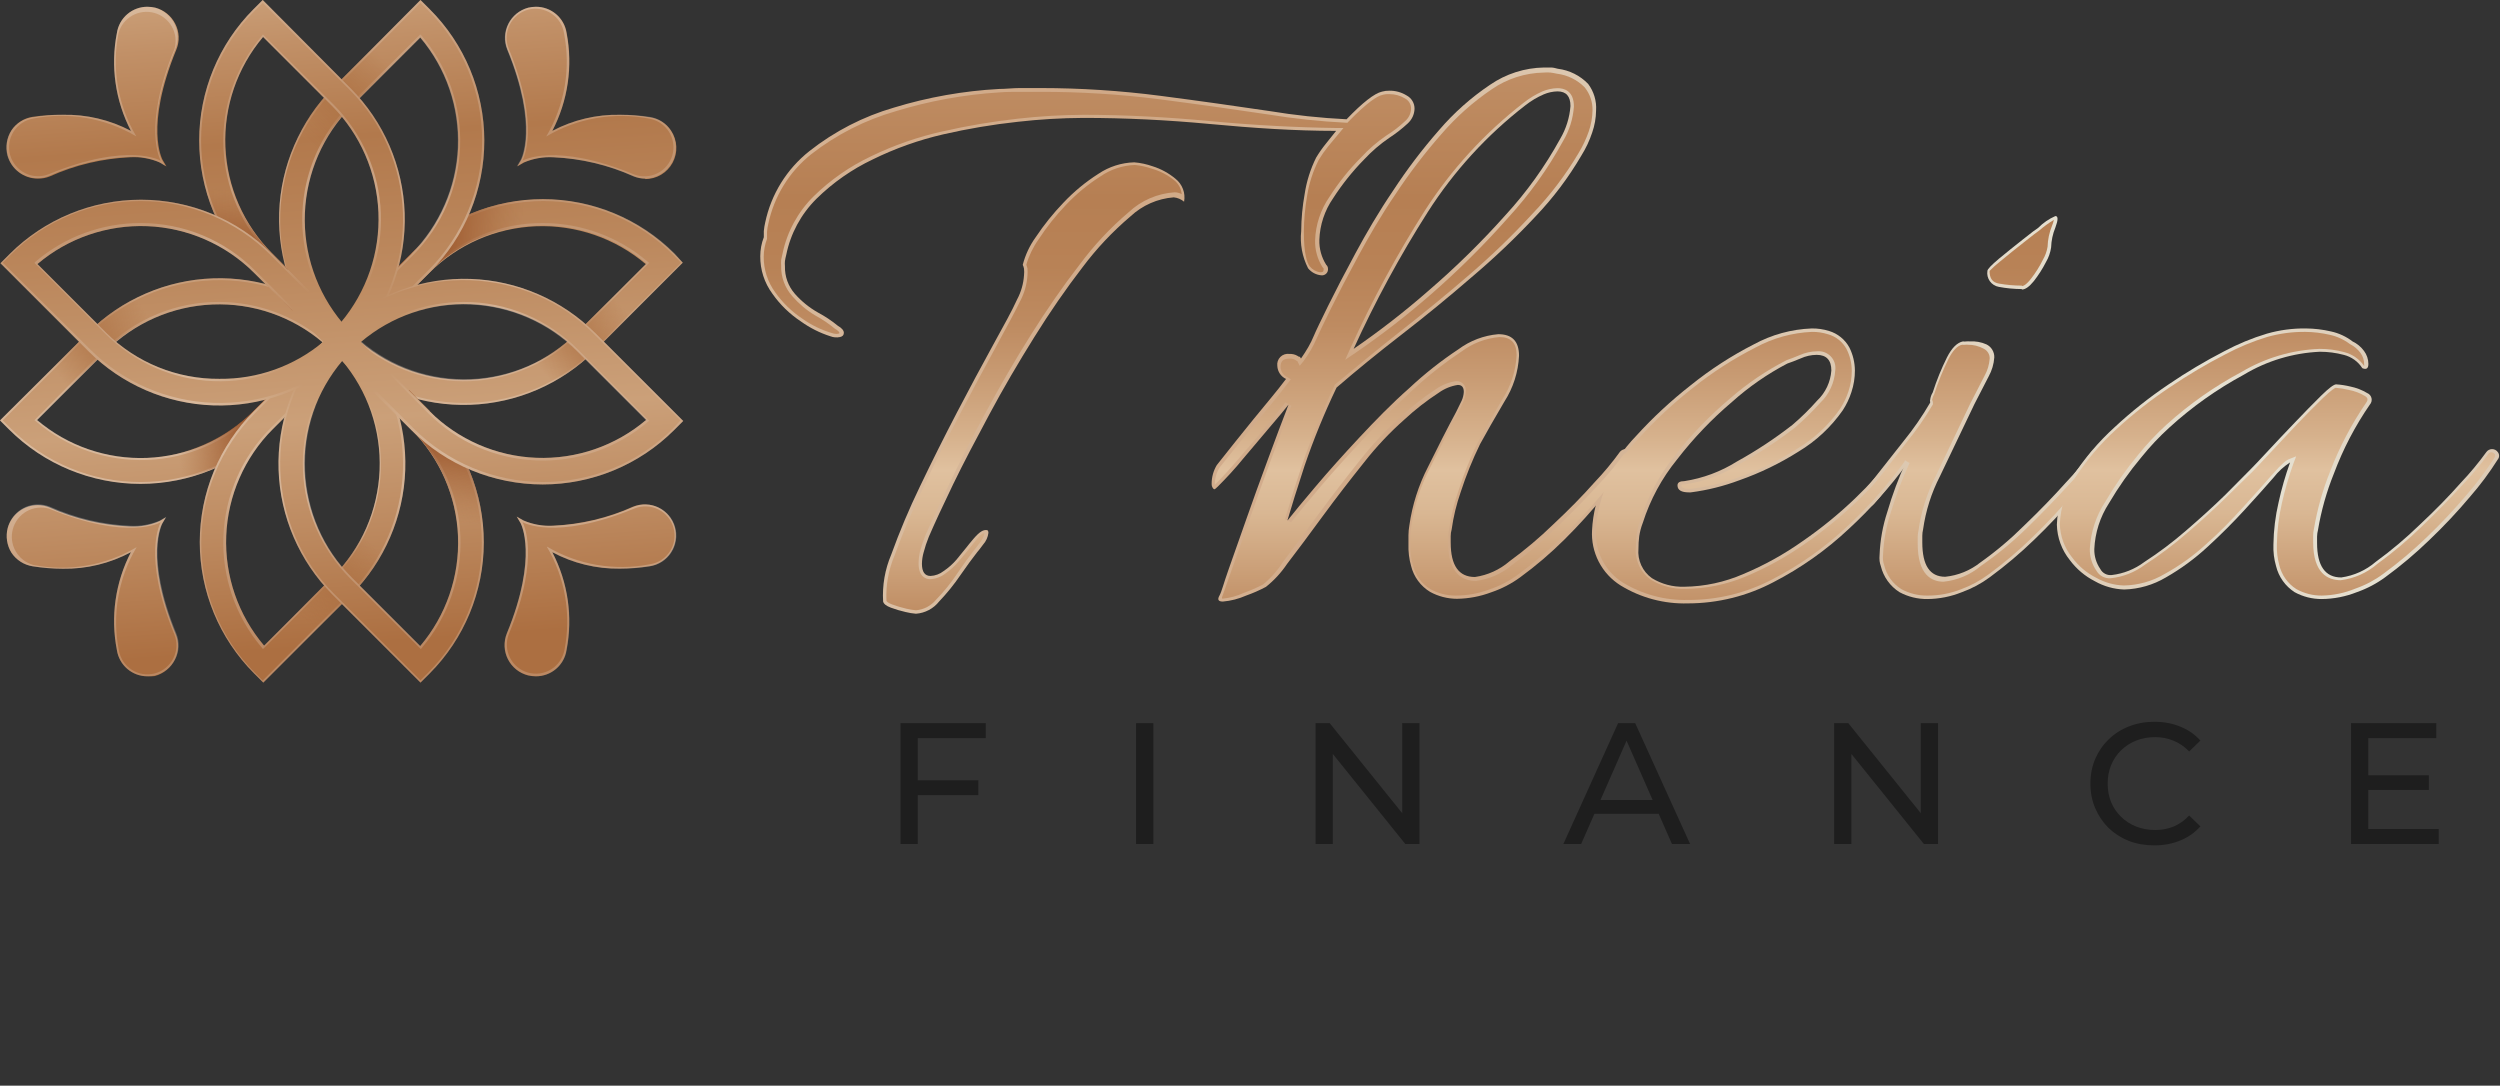 <svg width="1955" height="849" viewBox="0 0 1955 849" fill="none" xmlns="http://www.w3.org/2000/svg">
<rect x="0" y="0" width="1955" height="849" fill="#333333" stroke="none"/>
<path d="M649.298 262.95C641.075 260.32 633.318 256.412 626.311 251.369C617.6 245.613 610.047 238.274 604.042 229.734C597.767 221.24 594.426 210.936 594.524 200.377C594.54 195.282 595.483 190.232 597.307 185.475C597.307 185.026 597.307 183.5 597.307 180.717C597.507 178.45 597.867 176.2 598.385 173.983C603.014 151.944 615.213 132.221 632.866 118.233C652.544 102.689 675.048 91.104 699.133 84.119C725.804 75.98 753.361 71.096 781.205 69.575C786.592 69.575 791.98 68.857 797.368 68.857H813.62C845.057 68.867 876.46 70.906 907.634 74.962C938.703 79.002 966.988 83.042 992.489 86.812C1012.52 90.117 1032.73 92.275 1053.01 93.276C1065.58 80.169 1074.83 72.987 1080.76 71.64C1082.63 71.121 1084.56 70.879 1086.5 70.922C1091.29 70.858 1096 72.166 1100.06 74.693C1101.94 75.699 1103.5 77.204 1104.58 79.041C1105.66 80.879 1106.21 82.977 1106.17 85.106C1106.09 87.286 1105.58 89.428 1104.65 91.403C1103.72 93.378 1102.41 95.145 1100.78 96.598C1096.34 100.702 1091.57 104.426 1086.5 107.73C1079.34 112.602 1072.74 118.264 1066.84 124.607C1057.7 133.889 1049.55 144.087 1042.5 155.041C1035.87 164.618 1032.13 175.898 1031.73 187.539C1031.53 194.455 1033.4 201.273 1037.12 207.11C1037.51 207.446 1037.83 207.858 1038.06 208.32C1038.3 208.783 1038.43 209.287 1038.46 209.804C1038.58 210.542 1038.53 211.299 1038.3 212.012C1038.08 212.725 1037.68 213.375 1037.16 213.909C1036.64 214.442 1035.99 214.845 1035.28 215.083C1034.57 215.321 1033.82 215.389 1033.08 215.28C1031.11 215.087 1029.19 214.503 1027.45 213.562C1025.71 212.622 1024.17 211.344 1022.93 209.804C1018.34 200.839 1016.47 190.73 1017.54 180.717C1017.61 170.992 1018.51 161.29 1020.24 151.719C1021.73 141.825 1024.76 132.224 1029.21 123.261C1031.55 119.365 1034.16 115.645 1037.03 112.129C1040.44 107.909 1042.95 104.588 1044.84 102.343C1012.33 102.343 979.469 100.099 946.066 96.957C912.663 93.815 879.798 92.199 847.293 92.199C830.1 92.29 812.924 93.309 795.841 95.251C776.3 97.368 756.901 100.636 737.745 105.036C718.611 109.436 700.05 116.034 682.432 124.697C666.189 132.418 651.349 142.795 638.523 155.4C626.423 167.382 618.17 182.697 614.817 199.39C614.394 200.955 614.065 202.544 613.829 204.148C613.696 205.491 613.696 206.844 613.829 208.188C613.605 216.128 616.396 223.858 621.642 229.823C626.777 235.636 632.847 240.551 639.6 244.367C645.139 247.315 650.372 250.803 655.224 254.781C658.367 256.576 659.894 258.462 659.894 260.257C659.894 262.053 658.906 263.13 656.841 263.579C654.318 264.099 651.699 263.881 649.298 262.95ZM716.284 479.936C713.527 479.717 710.794 479.267 708.113 478.589C704.21 477.709 700.37 476.57 696.619 475.178C693.027 473.831 691.052 472.215 690.603 470.42C689.843 457.822 692.026 445.221 696.978 433.612C703.508 415.552 710.971 397.842 719.337 380.555C728.616 361.164 738.313 341.773 748.43 322.381C758.487 303.08 767.915 285.574 776.446 270.042C784.976 254.511 791.352 243.11 795.392 234.133C798.498 228.298 800.334 221.874 800.78 215.28C800.959 213.579 800.959 211.864 800.78 210.163C800.601 209.103 800.268 208.074 799.792 207.11C801.788 199.326 805.23 191.987 809.939 185.475C816.342 175.876 823.584 166.863 831.579 158.542C839.73 149.89 848.93 142.29 858.966 135.919C867.263 130.329 876.98 127.215 886.982 126.942C891.851 127.35 896.649 128.376 901.259 129.994C907.834 132.035 913.939 135.361 919.218 139.779C921.867 141.877 923.894 144.658 925.08 147.821C926.267 150.985 926.568 154.412 925.952 157.734C923.662 155.812 920.846 154.624 917.871 154.323C905.219 155.295 893.278 160.552 884.019 169.225C870.049 181.06 857.458 194.431 846.485 209.085C833.614 225.784 821.013 244.038 808.682 263.848C796.29 283.688 784.617 303.618 773.842 323.728C763.067 343.837 753.459 361.972 745.287 378.85C737.116 395.727 730.831 409.373 726.341 419.787C724.725 423.732 723.375 427.781 722.3 431.906C721.45 434.825 720.997 437.845 720.953 440.884C720.953 447.168 723.198 450.4 727.688 450.4C731.377 450.216 734.921 448.9 737.834 446.629C741.604 444.105 745.016 441.085 747.981 437.652C752.92 431.817 756.961 426.34 761.45 421.133C765.94 415.926 769.173 413.772 772.315 414.67C772.785 415.25 773.011 415.991 772.944 416.734C772.535 420.066 771.127 423.197 768.903 425.712C766.209 429.393 764.593 431.368 764.144 431.817C760.552 436.395 756.152 442.41 751.034 449.772C746.07 457.068 740.514 463.944 734.422 470.33C732.233 473.104 729.49 475.391 726.366 477.045C723.243 478.699 719.809 479.684 716.284 479.936Z" fill="url(#paint0_linear_19_40)"/>
<path d="M956.303 470.42C952.711 470.42 951.813 468.894 953.609 465.752C955.405 462.609 956.841 456.235 960.702 445.462C964.564 434.689 969.143 421.582 974.531 406.231C979.918 390.879 985.575 375.259 991.502 359.279C997.428 343.299 1002.73 328.935 1007.66 316.366C1004.55 320.376 999.703 326.212 993.118 333.872L972.555 358.201C965.282 367.179 958.547 374.271 952.262 380.555C950.915 381.902 950.017 382.62 949.568 382.62C949.119 382.62 947.503 381.184 947.503 378.49C947.458 373.275 948.856 368.148 951.544 363.678C961.511 351.019 971.029 339.169 980.277 327.768C989.526 316.366 998.236 306.312 1005.69 296.347C1003.73 295.444 1002.06 294.02 1000.85 292.231C999.651 290.441 998.963 288.356 998.865 286.202C998.682 284.914 998.803 283.6 999.219 282.367C999.634 281.134 1000.33 280.015 1001.26 279.099C1002.18 278.183 1003.31 277.496 1004.54 277.093C1005.78 276.69 1007.1 276.581 1008.38 276.776C1010.58 276.657 1012.77 277.187 1014.67 278.302C1014.84 278.492 1015.05 278.646 1015.28 278.754C1015.51 278.862 1015.76 278.922 1016.02 278.93C1016.46 278.93 1016.91 279.379 1017.36 280.367C1019.61 277.135 1021.49 274.262 1023.11 271.389C1024.73 268.516 1026.16 265.733 1027.51 262.412C1028.86 259.09 1032.99 250.561 1038.64 239.07C1044.3 227.579 1051.39 213.933 1059.92 198.133C1068.45 182.333 1077.88 166.083 1089.38 149.116C1100.22 132.522 1112.23 116.712 1125.29 101.805C1136.92 88.236 1150.33 76.307 1165.16 66.344C1177.61 57.743 1192.33 53.026 1207.46 52.788C1209.25 52.788 1211.05 52.788 1212.84 52.788C1214.64 52.788 1216.43 53.326 1218.23 53.775C1227.26 54.893 1235.63 59.076 1241.94 65.625C1246.43 71.6 1248.63 78.992 1248.13 86.453C1248.07 92.328 1247.04 98.152 1245.08 103.69C1242.99 109.989 1240.16 116.017 1236.64 121.645C1226.56 138.879 1214.51 154.878 1200.72 169.315C1185.08 186.042 1168.47 201.84 1150.98 216.627C1133.02 232.188 1114.76 247.15 1096.2 261.514C1077.64 275.878 1060.64 289.733 1045.2 303.08C1035.66 322.982 1027.29 343.426 1020.15 364.306C1014.31 382.261 1009.82 396.445 1006.68 407.218C1011.62 400.934 1019.07 391.957 1028.95 380.286C1038.82 368.615 1050.14 355.957 1062.8 342.401C1075.46 328.845 1088.48 315.469 1102.04 303.529C1114 292.322 1126.89 282.142 1140.56 273.095C1149.63 266.375 1160.38 262.304 1171.63 261.334C1182.49 261.334 1187.88 266.9 1187.88 278.212C1187.28 290.985 1183.31 303.372 1176.39 314.122C1168.66 327.229 1162.38 338.271 1157.44 347.249C1151.51 359.387 1146.44 371.926 1142.27 384.775C1138.94 394.303 1136.57 404.136 1135.17 414.131C1134.69 415.793 1134.44 417.517 1134.45 419.248V424.276C1134.45 442.231 1140.74 451.208 1153.4 451.208C1163.36 449.792 1172.71 445.555 1180.34 438.999C1192.5 430.128 1204.03 420.408 1214.82 409.912C1226.79 398.72 1237.51 387.797 1246.96 377.144C1254.15 369.616 1260.81 361.607 1266.9 353.174C1267.51 352.52 1268.24 351.999 1269.06 351.643C1269.88 351.288 1270.77 351.106 1271.66 351.109C1272.45 351.073 1273.24 351.244 1273.95 351.606C1274.66 351.968 1275.26 352.508 1275.7 353.174C1276.15 354.001 1276.38 354.927 1276.38 355.867C1276.38 356.808 1276.15 357.733 1275.7 358.56C1269.44 368.657 1262.41 378.261 1254.69 387.288C1244.88 399.402 1234.42 410.971 1223.35 421.941C1212.62 432.616 1201.09 442.459 1188.87 451.388C1181.98 456.448 1174.34 460.415 1166.24 463.148C1157.63 466.414 1148.51 468.146 1139.3 468.265C1131.99 468.236 1124.8 466.385 1118.38 462.879C1114.68 460.642 1111.46 457.699 1108.91 454.218C1106.35 450.737 1104.5 446.785 1103.47 442.59C1101.92 437.074 1101.22 431.351 1101.41 425.622V418.53C1101.44 415.941 1101.68 413.359 1102.13 410.809C1104.39 394.901 1109.31 379.485 1116.67 365.204C1124.58 349.134 1131.85 334.86 1138.67 322.202C1140.47 318.611 1141.91 315.469 1143.07 313.224C1144.02 311.098 1144.57 308.816 1144.69 306.491C1144.69 302.81 1143.16 301.015 1140.02 301.015C1134.64 301.848 1129.53 303.94 1125.11 307.12C1115.55 313.335 1106.54 320.363 1098.18 328.127C1086.7 338.278 1076.19 349.457 1066.75 361.523C1055.7 375.348 1044.84 389.353 1034.24 403.807C1023.65 418.261 1014.4 430.739 1006.5 440.974C1001.94 447.77 996.37 453.826 989.975 458.929C984.974 461.587 979.782 463.867 974.441 465.752C968.694 468.298 962.565 469.876 956.303 470.42ZM1058.4 272.915C1078.88 258.843 1098.52 243.585 1117.21 227.22C1138.45 208.955 1158.45 189.311 1177.11 168.418C1193.78 150.296 1208.19 130.219 1220.03 108.628C1224.65 100.8 1227.41 92.016 1228.11 82.952C1228.11 75.231 1224.7 71.461 1217.96 71.461C1214.25 71.547 1210.6 72.339 1207.19 73.795C1202.12 75.99 1197.35 78.826 1193 82.234C1162.91 105.46 1137.06 133.705 1116.58 165.724C1094.69 200.106 1075.25 235.985 1058.4 273.095V272.915Z" fill="url(#paint1_linear_19_40)"/>
<path d="M1319.97 471.856C1301.44 472.395 1283.16 467.529 1267.35 457.851C1260.07 453.314 1254.16 446.901 1250.22 439.286C1246.29 431.671 1244.48 423.136 1244.99 414.58C1245.63 401.477 1248.87 388.631 1254.51 376.785C1260.89 363.578 1269.31 351.459 1279.47 340.875C1292.55 326.5 1306.81 313.256 1322.12 301.284C1337.41 288.968 1353.93 278.258 1371.42 269.324C1385.37 261.718 1400.89 257.446 1416.76 256.846C1421.36 256.782 1425.94 257.448 1430.32 258.821C1437.12 260.869 1442.83 265.514 1446.22 271.748C1449.01 277.326 1450.48 283.468 1450.53 289.703C1450.55 295.438 1449.64 301.137 1447.83 306.581C1446.23 311.586 1443.96 316.356 1441.1 320.765C1431.92 333.948 1420.05 345.026 1406.26 353.264C1391.82 362.386 1376.4 369.855 1360.28 375.528C1347.97 380.16 1335.17 383.353 1322.12 385.044H1320.78C1314.85 385.044 1311.8 383.248 1311.8 379.568C1311.8 377.323 1313.59 376.246 1317.18 376.246C1331.73 373.994 1345.66 368.801 1358.13 360.984C1373.38 352.562 1387.94 342.957 1401.68 332.256C1408.55 326.399 1415 320.07 1420.98 313.314C1427.53 307.119 1431.5 298.691 1432.12 289.703C1432.12 281.623 1428.26 277.494 1420.63 277.494C1416.32 277.53 1412.06 278.479 1408.14 280.277C1403.83 282.072 1400.33 283.419 1397.64 284.317C1382.09 292.459 1367.61 302.501 1354.54 314.212C1338.7 327.633 1324.31 342.678 1311.62 359.099C1299.6 373.842 1290.46 390.713 1284.68 408.834C1283.37 412.192 1282.43 415.685 1281.89 419.248C1281.47 422.523 1281.26 425.821 1281.27 429.123C1280.85 433.539 1281.6 437.985 1283.45 442.019C1285.29 446.052 1288.16 449.531 1291.77 452.106C1299.37 456.773 1308.18 459.113 1317.09 458.839C1333.02 458.636 1348.74 455.247 1363.34 448.874C1379.71 442.015 1395.28 433.375 1409.76 423.108C1424.29 413.095 1437.98 401.927 1450.71 389.712C1462.03 378.896 1472.54 367.253 1482.13 354.88C1482.66 354.056 1483.36 353.357 1484.18 352.83C1485 352.303 1485.93 351.961 1486.89 351.827C1488.69 351.827 1489.77 351.827 1490.22 352.815C1491.06 352.989 1491.8 353.474 1492.3 354.173C1492.8 354.872 1493.02 355.733 1492.91 356.585C1492.91 358.579 1492.45 360.546 1491.56 362.331C1477.97 380.892 1462.6 398.09 1445.68 413.682C1428.1 430.202 1408.3 444.192 1386.86 455.248C1366.24 466.129 1343.28 471.829 1319.97 471.856Z" fill="url(#paint2_linear_19_40)"/>
<path d="M1507.37 468.445C1499.69 468.558 1492.12 466.704 1485.37 463.058C1478.08 458.423 1472.87 451.154 1470.82 442.769C1470.36 441.457 1470.03 440.104 1469.83 438.729C1469.69 437.147 1469.69 435.554 1469.83 433.971C1470.27 422.459 1472.33 411.067 1475.94 400.126C1479.84 386.734 1484.73 373.651 1490.57 360.984C1487.88 364.575 1484.65 368.974 1481.06 374.091C1477.47 379.209 1472.62 386.032 1465.43 394.111C1464.65 394.952 1463.71 395.624 1462.66 396.087C1461.61 396.55 1460.47 396.794 1459.33 396.804C1456.18 396.804 1454.66 395.009 1454.66 391.328C1454.61 390.08 1454.83 388.837 1455.29 387.678C1455.76 386.518 1456.46 385.468 1457.35 384.595C1469.02 369.693 1479.5 356.406 1488.78 344.735C1496.41 335.356 1503.28 325.39 1509.34 314.93C1509.43 314.607 1509.43 314.265 1509.34 313.942C1509.26 313.79 1509.22 313.62 1509.22 313.449C1509.22 313.277 1509.26 313.108 1509.34 312.955C1509.56 310.79 1510.27 308.704 1511.41 306.85C1514.41 297.452 1518.14 288.298 1522.54 279.469C1526.31 272.018 1530.53 267.888 1535.02 266.99C1535.92 267.126 1536.82 267.126 1537.72 266.99C1538.61 266.903 1539.51 266.903 1540.41 266.99C1544.88 266.693 1549.35 267.494 1553.43 269.324C1555.31 270.252 1556.89 271.702 1557.97 273.501C1559.06 275.299 1559.6 277.371 1559.54 279.469C1559.18 284.698 1557.67 289.785 1555.14 294.371C1552.17 300.207 1548.49 307.389 1544 316.007C1534.06 336.715 1525.09 355.508 1517.06 372.386C1510.36 385.403 1505.9 399.454 1503.86 413.951C1503.45 415.626 1503.24 417.344 1503.24 419.069V424.096C1503.24 442.051 1509.07 451.028 1521.19 451.028C1531.2 450.006 1540.7 446.143 1548.58 439.896C1560.87 431.18 1572.4 421.45 1583.06 410.809C1595.03 399.318 1605.75 388.276 1615.21 377.682C1622.39 370.154 1629.05 362.146 1635.14 353.713C1635.65 353.12 1636.26 352.632 1636.96 352.278C1637.65 351.924 1638.41 351.71 1639.18 351.648C1640.03 351.63 1640.86 351.807 1641.63 352.166C1642.39 352.524 1643.06 353.053 1643.58 353.713C1644.1 354.514 1644.38 355.45 1644.38 356.406C1644.38 357.362 1644.1 358.298 1643.58 359.099C1637.68 369.346 1630.77 378.971 1622.93 387.827C1612.84 399.739 1602.14 411.126 1590.87 421.941C1579.95 432.539 1568.3 442.377 1556.03 451.388C1549.31 456.36 1541.9 460.322 1534.04 463.148C1525.55 466.562 1516.51 468.358 1507.37 468.445ZM1581.09 226.053C1575.06 226.022 1569.05 225.451 1563.13 224.347C1560.29 223.863 1557.76 222.282 1556.08 219.947C1554.4 217.613 1553.71 214.711 1554.15 211.868C1554.15 210.522 1557.2 207.38 1563.13 202.352C1569.05 197.325 1575.52 192.387 1581.98 187.18C1588.45 181.973 1592.49 179.011 1593.84 178.203C1597.7 174.292 1602.27 171.154 1607.31 168.956C1609.55 168.956 1609.55 171.919 1607.31 177.934C1605.27 182.866 1604.14 188.129 1603.98 193.465C1603.4 197.522 1602.03 201.426 1599.94 204.956C1597.27 210.224 1594.08 215.216 1590.43 219.858C1586.89 224.227 1583.78 226.412 1581.09 226.412V226.053Z" fill="url(#paint3_linear_19_40)"/>
<path d="M1815.72 468.445C1808.25 468.507 1800.89 466.652 1794.35 463.058C1787.12 458.385 1781.95 451.128 1779.89 442.769C1778.29 437.262 1777.59 431.532 1777.82 425.802C1777.97 414.676 1779.33 403.598 1781.87 392.765C1784.17 382.195 1787.17 371.789 1790.85 361.613C1785.88 364.787 1781.51 368.796 1777.91 373.463C1771.81 380.465 1764.36 388.815 1755.56 398.42C1746.76 408.026 1737.06 417.812 1726.46 427.507C1716.49 436.752 1705.5 444.825 1693.69 451.567C1683.83 457.417 1672.64 460.661 1661.18 460.993C1653.11 460.748 1645.22 458.528 1638.2 454.53C1630.48 450.606 1623.78 444.952 1618.62 438.011C1612.27 430.139 1608.7 420.384 1608.47 410.271C1608.9 396.732 1613.24 383.606 1620.96 372.476C1630.11 358.387 1641.03 345.533 1653.46 334.231C1666.73 321.871 1680.96 310.584 1696.02 300.476C1709.92 291.03 1724.37 282.426 1739.3 274.711C1749.98 269.002 1761.2 264.371 1772.8 260.885C1782.69 258.067 1792.95 256.706 1803.24 256.846C1809.83 256.895 1816.39 257.678 1822.81 259.18C1828.95 260.507 1834.71 263.174 1839.69 266.99C1843.26 268.687 1846.35 271.248 1848.67 274.441C1850.87 277.369 1852.06 280.926 1852.08 284.586C1852.08 288.177 1850.47 289.254 1847.33 287.908C1844 282.696 1838.79 278.967 1832.78 277.494C1826.71 275.884 1820.47 275.069 1814.19 275.07C1793.16 275.999 1772.69 282.171 1754.66 293.025C1733.68 304.336 1714.17 318.174 1696.56 334.231C1688.63 341.427 1681.28 349.231 1674.56 357.573C1665.14 368.822 1656.67 380.833 1649.24 393.483C1642.28 404.216 1638.31 416.613 1637.75 429.393C1637.63 434.931 1639.27 440.365 1642.42 444.924C1643.26 446.531 1644.56 447.846 1646.17 448.695C1647.77 449.544 1649.59 449.888 1651.4 449.682C1660.61 448.604 1669.38 445.104 1676.81 439.537C1688.3 432.092 1699.25 423.842 1709.58 414.849C1720.81 405.154 1731.13 395.817 1740.29 386.839L1759.96 366.999C1762.2 364.755 1766.6 360.176 1773.07 353.174C1779.53 346.172 1786.71 338.63 1794.44 330.551C1802.16 322.471 1808.98 315.469 1815 309.543C1821.02 303.618 1825.06 300.566 1826.85 300.566C1830.61 300.809 1834.33 301.38 1837.99 302.272C1842.64 303.222 1847.11 304.952 1851.19 307.389C1852.02 307.734 1852.76 308.273 1853.34 308.962C1853.92 309.65 1854.33 310.467 1854.53 311.346C1854.73 312.224 1854.72 313.138 1854.5 314.011C1854.28 314.885 1853.85 315.692 1853.25 316.366C1841.71 333.099 1832.27 351.19 1825.15 370.231C1819.39 384.485 1815.2 399.326 1812.66 414.49C1812.22 416.162 1811.98 417.879 1811.95 419.607V424.635C1811.95 442.59 1818.32 451.567 1830.89 451.567C1840.86 450.156 1850.2 445.919 1857.83 439.358C1870 430.487 1881.52 420.767 1892.31 410.271C1904.28 399.079 1914.97 388.156 1924.37 377.503C1931.55 369.975 1938.21 361.966 1944.3 353.533C1944.81 352.811 1945.48 352.221 1946.26 351.814C1947.04 351.406 1947.91 351.194 1948.79 351.194C1949.67 351.194 1950.54 351.406 1951.32 351.814C1952.11 352.221 1952.78 352.811 1953.28 353.533C1953.94 354.347 1954.3 355.361 1954.3 356.406C1954.3 357.451 1953.94 358.465 1953.28 359.279C1946.83 369.519 1939.6 379.244 1931.64 388.366C1921.68 400.222 1911.06 411.521 1899.85 422.211C1889.05 432.699 1877.53 442.418 1865.37 451.298C1858.58 456.306 1851.07 460.27 1843.1 463.058C1834.39 466.524 1825.1 468.35 1815.72 468.445Z" fill="url(#paint4_linear_19_40)"/>
<path d="M716.284 477.243C713.743 477.008 711.222 476.587 708.741 475.986C704.962 475.119 701.243 474.009 697.607 472.664C693.656 471.228 693.207 469.971 693.207 469.791C692.634 457.709 694.782 445.652 699.493 434.51C706.016 416.548 713.449 398.93 721.761 381.722C730.741 362.511 740.618 343.029 750.765 323.638C760.911 304.247 770.43 286.561 778.78 271.299C787.131 256.038 793.686 243.828 797.817 235.389C801.066 229.211 802.992 222.423 803.474 215.459C803.606 213.577 803.606 211.687 803.474 209.804C803.242 208.856 802.942 207.926 802.576 207.021C804.635 199.912 807.883 193.204 812.184 187.18C818.457 177.56 825.611 168.544 833.555 160.248C841.571 151.733 850.62 144.254 860.493 137.984C868.43 132.48 877.778 129.364 887.431 129.006C892.027 129.427 896.552 130.423 900.9 131.969C907.22 133.77 913.113 136.823 918.23 140.946C919.893 142.263 921.269 143.906 922.273 145.774C923.277 147.642 923.887 149.696 924.067 151.809C922.38 150.905 920.503 150.412 918.589 150.373C905.182 151.249 892.492 156.736 882.672 165.904C868.252 178.135 855.296 191.993 844.06 207.2C831.13 223.898 818.379 242.392 805.988 262.142C793.596 281.893 781.923 302.092 771.058 322.112C760.193 342.132 750.675 360.895 742.683 377.682C734.692 394.47 728.137 408.385 723.647 418.71C721.986 422.809 720.577 427.007 719.427 431.278C718.714 434.37 718.353 437.532 718.349 440.704C718.349 451.298 724.276 452.914 727.329 452.914C731.557 452.72 735.627 451.249 739.002 448.694C742.932 445.96 746.493 442.732 749.597 439.088C754.626 433.163 759.205 427.597 763.246 422.39C767.287 417.183 768.544 417.183 769.891 416.914C769.377 419.601 768.17 422.108 766.389 424.186C763.875 427.597 762.348 429.572 761.899 430.021C758.128 434.779 753.638 440.974 748.43 448.694C743.612 455.913 738.141 462.674 732.088 468.894C730.148 471.274 727.749 473.239 725.034 474.674C722.319 476.108 719.344 476.982 716.284 477.243ZM654.237 261.155C652.854 261.113 651.488 260.84 650.196 260.347C642.201 257.969 634.648 254.3 627.837 249.484C619.377 243.928 612.037 236.832 606.197 228.567C600.306 220.488 597.159 210.734 597.218 200.736C597.255 195.951 598.136 191.21 599.822 186.732V185.834C599.822 185.834 599.822 183.949 599.822 181.345C599.948 179.223 600.279 177.119 600.809 175.061C605.321 153.59 617.162 134.357 634.302 120.657C653.97 105.305 676.407 93.875 700.391 86.992C726.66 78.939 753.783 73.998 781.205 72.269C786.862 71.82 792.249 71.82 797.368 71.82H813.62C844.812 71.756 875.975 73.705 906.916 77.655C937.356 81.605 965.91 85.645 991.681 89.505C1011.84 92.8 1032.16 94.958 1052.56 95.969H1053.73L1054.54 95.072C1069.8 79.361 1077.34 75.052 1080.94 74.244C1082.74 73.715 1084.63 73.503 1086.5 73.615C1090.77 73.585 1094.97 74.734 1098.63 76.937C1100.12 77.709 1101.36 78.884 1102.22 80.328C1103.08 81.772 1103.51 83.428 1103.47 85.106C1103.39 86.94 1102.93 88.737 1102.13 90.389C1101.32 92.04 1100.19 93.511 1098.81 94.712C1094.37 98.898 1089.53 102.627 1084.35 105.844C1077.02 110.825 1070.3 116.639 1064.32 123.171C1055 132.51 1046.72 142.835 1039.63 153.964C1032.72 163.967 1028.82 175.746 1028.41 187.899C1028.21 195.355 1030.24 202.7 1034.24 208.996C1034.63 209.313 1034.93 209.711 1035.14 210.163C1035.14 212.317 1034.6 212.946 1032.45 212.946C1029.2 212.493 1026.25 210.824 1024.19 208.277C1022.21 205.764 1019.61 198.761 1019.61 181.345C1019.69 171.773 1020.56 162.225 1022.21 152.797C1023.76 143.172 1026.79 133.845 1031.19 125.146C1033.42 121.414 1035.91 117.844 1038.64 114.463L1050.59 100.099H1045.11C1012.87 99.65 979.739 97.855 946.335 94.712C912.932 91.57 879.978 89.775 847.472 89.775C830.19 89.866 812.925 90.885 795.751 92.827C776.097 95.025 756.581 98.322 737.296 102.702C717.924 106.994 699.12 113.532 681.264 122.183C664.661 130.021 649.486 140.58 636.368 153.425C623.973 165.649 615.474 181.267 611.944 198.312C611.495 200.018 611.136 201.724 610.866 203.16C610.773 204.655 610.773 206.154 610.866 207.649C610.607 216.457 613.723 225.031 619.576 231.619C624.719 237.572 630.782 242.664 637.535 246.701C642.886 249.577 647.939 252.975 652.62 256.846C655.673 258.641 656.392 259.808 656.392 260.257C656.392 260.706 656.392 260.796 655.494 260.975L654.237 261.155Z" fill="url(#paint5_linear_19_40)"/>
<path d="M955.584 467.727V467.098C956.662 463.866 976.776 407.129 976.776 407.129C982.163 391.867 987.73 376.156 993.657 360.176C999.583 344.196 1004.88 329.922 1009.82 317.264L1005.24 314.661C1002.1 318.7 997.248 324.536 990.783 332.616C984.318 340.695 977.314 348.416 970.131 356.945C962.947 365.473 956.123 372.924 950.017 379.119C949.948 374.373 951.224 369.704 953.699 365.653C963.307 353.443 973.004 341.503 982.163 330.551C991.322 319.598 1000.12 308.825 1007.57 299.04L1009.46 296.616L1006.86 295C1005.3 294.344 1003.96 293.264 1002.99 291.882C1002.03 290.501 1001.47 288.874 1001.38 287.19C1001.38 282.431 1003.35 280.456 1008.2 280.456C1009.79 280.293 1011.38 280.606 1012.78 281.354C1013.25 281.832 1013.84 282.174 1014.49 282.342L1016.37 286.022L1019.16 282.701C1021.49 279.469 1023.47 276.506 1025.08 273.723C1026.74 270.812 1028.24 267.816 1029.57 264.746C1031.37 260.706 1035.05 252.985 1040.71 241.494C1046.37 230.003 1053.46 216.357 1061.9 200.736C1070.34 185.116 1079.86 168.597 1091.26 151.899C1102.13 135.403 1114.13 119.684 1127.18 104.857C1138.69 91.506 1151.92 79.734 1166.51 69.845C1178.54 61.542 1192.75 56.981 1207.37 56.738C1209.04 56.607 1210.72 56.607 1212.39 56.738C1214.11 56.95 1215.82 57.249 1217.51 57.635C1225.71 58.64 1233.33 62.371 1239.15 68.229C1243.27 73.295 1245.47 79.655 1245.35 86.184C1245.25 91.776 1244.28 97.319 1242.47 102.613C1240.38 108.665 1237.64 114.474 1234.3 119.939C1224.16 136.992 1212.11 152.835 1198.39 167.161C1182.99 183.907 1166.62 199.734 1149.36 214.562C1131.4 230.183 1112.63 245.354 1094.67 259.449C1076.72 273.544 1059.39 287.997 1043.58 301.015V301.553C1033.96 321.522 1025.56 342.059 1018.44 363.049C1012.42 381.004 1008.02 395.278 1004.88 406.051L1009.55 408.475C1014.49 402.281 1021.94 393.214 1031.82 381.543C1041.7 369.872 1053.01 357.214 1065.58 343.837C1078.15 330.461 1091.08 317.533 1104.64 305.055C1116.52 294.008 1129.29 283.949 1142.8 274.98C1151.42 268.49 1161.69 264.541 1172.44 263.579C1181.42 263.579 1185.99 267.888 1185.99 277.763C1185.36 290.03 1181.52 301.917 1174.86 312.237C1167.14 325.344 1160.85 336.386 1155.91 345.364C1149.81 357.901 1144.62 370.862 1140.38 384.146C1137.06 393.865 1134.65 403.874 1133.2 414.041C1132.73 415.798 1132.48 417.609 1132.48 419.428V424.455C1132.48 449.053 1144.24 454.26 1154.12 454.26C1164.72 452.944 1174.69 448.507 1182.76 441.512C1195.03 432.605 1206.65 422.824 1217.51 412.246C1229.19 401.024 1239.96 389.982 1249.75 379.298C1257.03 371.662 1263.78 363.533 1269.95 354.969C1270.69 354.449 1271.57 354.167 1272.47 354.162C1272.81 354.127 1273.16 354.184 1273.47 354.326C1273.79 354.468 1274.06 354.69 1274.26 354.969C1274.26 355.688 1274.26 356.945 1274.26 357.932C1267.91 367.815 1260.83 377.207 1253.07 386.032C1243.06 397.991 1232.42 409.408 1221.19 420.236C1210.54 430.749 1199.14 440.47 1187.07 449.323C1180.38 454.275 1172.96 458.152 1165.07 460.814C1156.47 464.082 1147.34 465.755 1138.13 465.752C1131.25 465.725 1124.49 463.965 1118.47 460.634C1115.09 458.571 1112.15 455.859 1109.82 452.654C1107.49 449.449 1105.83 445.815 1104.91 441.961C1103.44 436.706 1102.77 431.257 1102.94 425.802V418.71C1102.96 416.269 1103.2 413.836 1103.65 411.438C1105.85 395.778 1110.67 380.601 1117.93 366.55C1125.74 350.66 1133.11 336.207 1139.84 323.638C1141.73 319.957 1143.16 316.725 1144.33 314.032C1145.44 311.569 1146.08 308.92 1146.22 306.222C1146.36 305.184 1146.28 304.127 1145.97 303.125C1145.66 302.123 1145.14 301.201 1144.44 300.422C1143.74 299.644 1142.87 299.028 1141.91 298.619C1140.94 298.209 1139.9 298.016 1138.85 298.052C1132.99 298.86 1127.41 301.078 1122.6 304.516C1112.98 310.835 1103.91 317.953 1095.48 325.793C1083.91 336.119 1073.28 347.444 1063.7 359.638C1052.65 373.463 1041.7 387.647 1031.19 401.922C1020.68 416.196 1011.35 428.854 1003.53 439.088C999.266 445.884 993.93 451.947 987.73 457.043C982.829 459.6 977.759 461.82 972.555 463.687C967.311 466.11 961.694 467.627 955.943 468.175L955.584 467.727ZM1217.96 68.947C1213.92 69.042 1209.93 69.894 1206.2 71.461C1200.9 73.811 1195.92 76.828 1191.38 80.438C1161.08 103.927 1134.99 132.404 1114.25 164.647C1092.33 199.149 1072.85 235.148 1055.97 272.377L1051.93 281.354L1059.92 275.968C1080.49 261.87 1100.22 246.582 1119.01 230.183C1140.3 211.63 1160.36 191.718 1179.08 170.572C1195.9 152.293 1210.44 132.034 1222.36 110.243C1227.24 102.047 1230.13 92.824 1230.8 83.311C1230.8 70.743 1222.81 68.947 1217.96 68.947Z" fill="url(#paint6_linear_19_40)"/>
<path d="M1319.97 469.163C1301.9 469.592 1284.1 464.791 1268.69 455.338C1261.89 450.981 1256.39 444.87 1252.77 437.65C1249.15 430.429 1247.55 422.366 1248.13 414.311C1248.72 401.577 1251.77 389.078 1257.11 377.503C1263.47 364.643 1271.77 352.834 1281.71 342.491C1294.64 328.236 1308.76 315.111 1323.92 303.259C1339.12 291.126 1355.52 280.569 1372.86 271.748C1386.43 264.37 1401.51 260.194 1416.94 259.539C1421.24 259.481 1425.51 260.118 1429.61 261.424C1432.64 262.286 1435.48 263.746 1437.95 265.719C1440.42 267.693 1442.46 270.139 1443.97 272.915C1446.64 278.207 1448.06 284.045 1448.1 289.973C1448.1 295.434 1447.22 300.859 1445.5 306.042C1443.93 310.816 1441.75 315.372 1439.03 319.598C1430.08 332.441 1418.47 343.216 1405 351.199C1390.75 360.276 1375.51 367.686 1359.57 373.284C1347.44 377.705 1334.85 380.717 1322.03 382.261H1320.95C1314.85 382.261 1314.85 380.286 1314.85 379.478C1314.85 378.67 1315.3 378.85 1317.54 378.85C1332.53 376.596 1346.9 371.279 1359.75 363.229C1375.13 354.725 1389.83 345.061 1403.74 334.321C1410.66 328.326 1417.2 321.91 1423.32 315.109C1430.36 308.418 1434.59 299.306 1435.17 289.613C1435.45 287.653 1435.28 285.656 1434.68 283.77C1434.08 281.884 1433.06 280.16 1431.69 278.726C1430.32 277.292 1428.65 276.185 1426.8 275.49C1424.94 274.795 1422.96 274.528 1420.98 274.711C1416.31 274.772 1411.7 275.78 1407.43 277.673C1403.21 279.469 1399.79 280.726 1397.19 281.623C1381.29 289.741 1366.46 299.782 1353.01 311.518C1337.05 324.95 1322.51 339.992 1309.64 356.406C1297.61 371.443 1288.48 388.581 1282.7 406.949C1281.37 410.484 1280.43 414.158 1279.92 417.902C1279.46 421.264 1279.22 424.653 1279.2 428.046C1278.78 432.903 1279.64 437.785 1281.69 442.209C1283.73 446.634 1286.9 450.447 1290.87 453.273C1298.97 458.227 1308.33 460.723 1317.81 460.455C1333.97 460.396 1349.95 457.162 1364.86 450.939C1381.21 444.105 1396.78 435.527 1411.29 425.353C1425.92 415.202 1439.73 403.915 1452.59 391.598C1464.03 380.712 1474.62 368.978 1484.29 356.496C1484.6 355.977 1485.01 355.531 1485.51 355.19C1486 354.849 1486.57 354.62 1487.16 354.521H1488.24L1488.87 355.598H1489.59C1489.59 355.598 1490.22 355.598 1490.22 356.765C1490.22 358.326 1489.85 359.866 1489.14 361.254C1475.87 379.56 1460.83 396.519 1444.24 411.887C1426.85 428.228 1407.27 442.067 1386.06 453.003C1365.68 463.714 1342.99 469.263 1319.97 469.163Z" fill="url(#paint7_linear_19_40)"/>
<path d="M1507.37 465.752C1500.16 465.862 1493.04 464.098 1486.71 460.634C1480.02 456.379 1475.25 449.679 1473.42 441.961C1473.01 440.766 1472.71 439.533 1472.53 438.28C1472.38 436.848 1472.38 435.404 1472.53 433.971C1472.99 422.733 1475.01 411.613 1478.54 400.934C1482.5 387.635 1487.42 374.642 1493.27 362.062L1488.69 359.368C1485.91 362.959 1482.76 367.358 1479.17 372.565C1475.58 377.772 1470.19 384.326 1463.73 392.316C1463.21 392.875 1462.59 393.323 1461.89 393.632C1461.2 393.941 1460.45 394.104 1459.69 394.111C1458.61 394.111 1457.62 394.111 1457.62 391.328C1457.59 390.427 1457.76 389.53 1458.1 388.695C1458.44 387.861 1458.95 387.106 1459.6 386.48L1490.57 346.351C1498.31 336.878 1505.31 326.824 1511.5 316.277V315.648V314.93C1511.52 314.136 1511.3 313.353 1510.87 312.686C1511.19 311.079 1511.77 309.533 1512.57 308.107C1515.62 298.722 1519.34 289.571 1523.71 280.726C1527.12 274.082 1530.71 270.312 1534.39 269.594C1535.26 269.702 1536.13 269.702 1537 269.594C1537.65 269.506 1538.32 269.506 1538.97 269.594C1543.24 269.559 1547.44 270.61 1551.19 272.646C1552.65 273.344 1553.88 274.454 1554.73 275.842C1555.58 277.229 1556 278.833 1555.94 280.456C1555.57 285.251 1554.17 289.907 1551.81 294.102C1548.85 299.938 1545.17 307.119 1540.68 315.738C1530.71 336.566 1521.82 355.329 1513.74 372.296C1506.93 385.605 1502.37 399.956 1500.27 414.759C1499.87 416.497 1499.66 418.273 1499.64 420.056V425.084C1499.64 449.682 1510.6 454.889 1519.85 454.889C1530.63 453.797 1540.83 449.479 1549.12 442.5C1561.88 433.686 1573.86 423.806 1584.95 412.964C1596.62 401.563 1607.49 390.341 1617.18 379.747C1624.47 372.115 1631.22 363.986 1637.39 355.418C1637.39 355.418 1638.47 354.61 1639.18 354.61C1639.63 354.596 1640.07 354.686 1640.48 354.873C1640.88 355.06 1641.24 355.339 1641.52 355.688C1641.52 355.688 1642.24 356.496 1641.52 358.381C1635.71 368.264 1628.91 377.529 1621.22 386.032C1611.2 397.946 1600.56 409.333 1589.35 420.146C1578.56 430.678 1567.04 440.428 1554.87 449.323C1548.33 454.151 1541.13 458.02 1533.5 460.814C1525.18 464.1 1516.31 465.776 1507.37 465.752ZM1581.09 223.36C1575.06 223.351 1569.06 222.81 1563.13 221.744C1558.1 220.846 1555.85 217.794 1555.85 211.868C1558.42 209.239 1561.14 206.78 1564.03 204.507C1570.04 199.569 1576.33 194.452 1582.88 189.335C1589.44 184.218 1593.21 181.166 1594.56 180.358C1598.17 177.221 1602.05 174.397 1606.14 171.919C1605.8 173.486 1605.32 175.019 1604.7 176.497C1602.55 181.748 1601.36 187.344 1601.2 193.016C1600.59 196.66 1599.31 200.16 1597.43 203.34C1594.93 208.42 1591.92 213.233 1588.45 217.704C1584.41 223.001 1582.07 223.719 1581.09 223.719V223.36Z" fill="url(#paint8_linear_19_40)"/>
<path d="M1815.72 465.752C1808.71 465.806 1801.81 464.043 1795.69 460.634C1789.02 456.358 1784.26 449.667 1782.4 441.961C1780.97 436.7 1780.33 431.252 1780.52 425.802C1780.68 414.86 1782.01 403.966 1784.47 393.303C1786.82 382.862 1789.82 372.578 1793.45 362.511L1795.6 356.855L1789.95 359.099C1788.06 359.817 1784.92 361.972 1776.39 371.668C1770.28 378.67 1762.92 387.019 1754.12 396.625C1745.32 406.231 1736.16 415.927 1725.21 425.532C1715.34 434.58 1704.43 442.416 1692.7 448.874C1683.03 454.567 1672.05 457.66 1660.82 457.851C1653.19 457.599 1645.74 455.504 1639.09 451.747C1631.72 448.012 1625.32 442.6 1620.42 435.946C1614.43 428.53 1611.05 419.349 1610.81 409.822C1611.27 396.802 1615.44 384.186 1622.84 373.463C1631.89 359.593 1642.66 346.923 1654.9 335.758C1668.08 323.638 1682.19 312.562 1697.1 302.631C1710.92 293.285 1725.28 284.771 1740.11 277.135C1750.6 271.531 1761.6 266.961 1772.98 263.489C1782.67 260.757 1792.71 259.427 1802.79 259.539C1809.17 259.607 1815.52 260.36 1821.73 261.783C1827.5 263.024 1832.92 265.506 1837.63 269.055C1840.88 270.687 1843.71 273.053 1845.89 275.968C1847.8 278.568 1848.81 281.72 1848.76 284.945C1848.84 285.36 1848.84 285.787 1848.76 286.202C1845.05 280.801 1839.49 276.939 1833.14 275.339C1826.84 273.65 1820.35 272.804 1813.83 272.826C1792.39 273.671 1771.5 279.842 1753.04 290.78C1731.78 302.11 1712 316.01 1694.14 332.167C1686.15 339.457 1678.74 347.351 1671.96 355.777C1662.44 367.231 1653.88 379.452 1646.37 392.316C1639.14 403.329 1634.96 416.06 1634.24 429.213C1634.12 435.336 1635.94 441.34 1639.45 446.36C1640.55 448.257 1642.16 449.809 1644.1 450.84C1646.03 451.871 1648.22 452.341 1650.41 452.196C1660.19 451.187 1669.5 447.524 1677.35 441.602C1688.94 434.112 1699.98 425.802 1710.39 416.734C1721.82 406.919 1732.12 397.523 1741.28 388.545C1750.26 379.568 1757.26 373.014 1761.3 368.974C1763.55 366.64 1767.95 362.062 1774.5 354.969L1795.87 332.167C1803.42 324.266 1810.33 317.264 1816.44 311.339C1824.07 304.067 1826.13 303.349 1826.49 303.259C1830.04 303.53 1833.55 304.1 1837 304.965C1841.34 305.783 1845.51 307.363 1849.3 309.633C1851.64 311.07 1851.99 312.416 1850.47 314.75C1838.95 331.527 1829.45 349.608 1822.18 368.615C1816.37 383.083 1812.13 398.131 1809.52 413.503C1809.08 415.264 1808.87 417.074 1808.89 418.889V423.916C1808.89 448.515 1820.57 453.722 1830.44 453.722C1841.04 452.405 1851.02 447.968 1859.09 440.974C1871.36 432.067 1882.97 422.286 1893.84 411.707C1905.51 400.485 1916.38 389.443 1926.07 378.76C1933.36 371.128 1940.12 362.999 1946.28 354.431C1946.28 354.431 1947.36 353.623 1948.16 353.623C1948.69 353.65 1949.21 353.792 1949.67 354.041C1950.14 354.289 1950.54 354.637 1950.86 355.059C1950.86 355.059 1951.58 355.957 1950.86 357.663C1944.4 367.74 1937.23 377.341 1929.4 386.391C1919.5 398.135 1908.97 409.343 1897.88 419.966C1887.15 430.348 1875.72 439.977 1863.67 448.784C1857.05 453.7 1849.72 457.575 1841.94 460.275C1833.62 463.718 1824.72 465.575 1815.72 465.752Z" fill="url(#paint9_linear_19_40)"/>
<path d="M527.089 198.223C499.847 171.015 462.916 155.732 424.41 155.732C385.904 155.732 348.973 171.015 321.731 198.223L266.777 253.165C239.101 229.104 203.334 216.421 166.679 217.67C130.024 218.919 95.204 234.008 69.231 259.898L0 328.755L7.183 335.937C34.437 363.123 71.364 378.391 109.863 378.391C148.361 378.391 185.288 363.123 212.542 335.937L267.495 280.995C295.153 305.096 330.928 317.806 367.596 316.556C404.263 315.306 439.09 300.19 465.041 274.262L533.913 205.405L527.089 198.223ZM198.264 321.663C176.035 343.825 146.287 356.827 114.92 358.091C83.552 359.354 52.855 348.788 28.914 328.486L82.79 274.621C105.012 252.421 134.772 239.387 166.161 238.106C197.55 236.826 228.273 247.392 252.23 267.708L198.264 321.663ZM451.123 260.347C428.926 282.56 399.179 295.604 367.799 296.885C336.419 298.166 305.707 287.589 281.773 267.26L335.649 213.395C357.878 191.233 387.626 178.231 418.993 176.967C450.361 175.703 481.058 186.27 505 206.572L451.123 260.347Z" fill="url(#paint10_linear_19_40)"/>
<path style="mix-blend-mode:overlay" opacity="0.3" d="M171.596 236.108C154.923 236.011 138.398 239.232 122.982 245.582C107.566 251.932 93.568 261.284 81.802 273.095L26.938 328.576L28.285 329.653C52.441 350.157 83.405 360.867 115.07 359.671C146.736 358.474 176.803 345.458 199.342 323.189L254.834 267.708L253.577 266.631C230.746 247.041 201.682 236.22 171.596 236.108ZM198.534 321.663C176.304 343.825 146.557 356.827 115.189 358.091C83.822 359.354 53.124 348.788 29.183 328.486L83.059 274.621C105.282 252.421 135.041 239.387 166.43 238.106C197.819 236.826 228.542 247.392 252.5 267.708L198.534 321.663ZM424.724 174.432C408.051 174.336 391.526 177.557 376.111 183.907C360.695 190.257 346.696 199.609 334.93 211.42L279.438 266.9L280.695 267.978C304.917 288.592 336.017 299.327 367.8 298.046C399.583 296.765 429.717 283.561 452.201 261.065L507.693 205.584L506.347 204.507C483.495 185.065 454.461 174.402 424.455 174.432H424.724ZM451.662 259.898C429.465 282.111 399.717 295.155 368.338 296.436C336.958 297.717 306.246 287.14 282.311 266.811L336.187 212.946C358.417 190.784 388.165 177.782 419.532 176.518C450.9 175.254 481.597 185.821 505.538 206.123L451.662 259.898ZM527.628 198.223C500.386 171.015 463.455 155.732 424.949 155.732C386.443 155.732 349.512 171.015 322.269 198.223L266.777 253.165C239.101 229.104 203.334 216.421 166.679 217.67C130.024 218.919 95.204 234.008 69.231 259.898L0 328.755L7.183 335.937C34.437 363.123 71.364 378.391 109.863 378.391C148.361 378.391 185.288 363.123 212.542 335.937L267.495 280.995C295.153 305.096 330.928 317.806 367.596 316.556C404.263 315.306 439.09 300.19 465.041 274.262L533.913 205.405L527.628 198.223ZM464.772 273.095C439.042 298.79 404.523 313.773 368.178 315.022C331.833 316.272 296.367 303.695 268.932 279.828L267.855 278.93L211.464 334.86C198.123 348.202 182.283 358.785 164.85 366.006C147.417 373.226 128.732 376.943 109.863 376.943C90.993 376.943 72.308 373.226 54.875 366.006C37.442 358.785 21.602 348.202 8.261 334.86L2.155 328.755L69.949 261.065C95.679 235.37 130.198 220.387 166.543 219.137C202.888 217.888 238.355 230.465 265.789 254.332L266.867 255.23L323.257 199.3C336.599 185.958 352.438 175.375 369.871 168.154C387.304 160.934 405.989 157.217 424.859 157.217C443.729 157.217 462.413 160.934 479.846 168.154C497.279 175.375 513.119 185.958 526.46 199.3L532.566 205.405L464.772 273.095Z" fill="url(#paint11_linear_19_40)"/>
<path style="mix-blend-mode:multiply" d="M504.73 234.941C500.694 229.397 495.441 224.852 489.375 221.654L451.123 260.347C439.113 272.069 424.847 281.232 409.19 287.279C414.516 293.157 421.121 297.733 428.495 300.656C442.15 293.695 454.608 284.603 465.401 273.723L504.73 234.941Z" fill="url(#paint12_linear_19_40)"/>
<path style="mix-blend-mode:multiply" d="M255.283 293.204C256.526 284.899 254.741 276.424 250.255 269.324L198.265 321.304C180.271 339.253 157.204 351.253 132.176 355.688C129.662 362.69 127.597 369.872 125.801 377.054C158.621 373.599 189.251 358.953 212.542 335.578L255.283 293.204Z" fill="url(#paint13_linear_19_40)"/>
<path style="mix-blend-mode:multiply" d="M32.146 296.257C37.076 300.966 42.46 305.176 48.219 308.825L83.149 273.903C97.558 259.566 115.251 248.964 134.691 243.02C129.985 237.058 124.451 231.798 118.258 227.399C99.695 234.85 82.879 246.069 68.872 260.347L32.146 296.257Z" fill="url(#paint14_linear_19_40)"/>
<path style="mix-blend-mode:multiply" d="M321.731 198.223L293.625 226.322C300.012 229.187 307.097 230.123 314.008 229.015C316.163 229.015 318.318 228.387 320.474 228.118L336.008 212.497C356.747 191.801 384.125 179.084 413.32 176.587L420.324 155.939C383.248 156.851 347.944 171.991 321.731 198.223Z" fill="url(#paint15_linear_19_40)"/>
<path d="M336.008 7.182L328.824 0L260.402 68.857C234.584 94.867 219.545 129.666 218.296 166.289C217.047 202.912 229.681 238.655 253.667 266.362L198.713 321.304C171.5 348.54 156.214 385.463 156.214 423.961C156.214 462.459 171.5 499.382 198.713 526.619L205.897 533.801L274.769 464.944C300.606 438.945 315.658 404.142 316.907 367.513C318.156 330.884 305.51 295.137 281.503 267.439L336.457 212.497C363.611 185.201 378.816 148.244 378.732 109.747C378.648 71.249 363.281 34.359 336.008 7.182ZM260.402 451.028L206.526 504.893C186.219 480.957 175.651 450.266 176.915 418.905C178.179 387.544 191.183 357.803 213.35 335.578L267.226 281.713C287.532 305.649 298.101 336.34 296.837 367.701C295.573 399.062 282.568 428.803 260.402 451.028ZM267.855 252.536C247.652 228.531 237.159 197.839 238.438 166.493C239.718 135.146 252.677 105.411 274.769 83.131L328.645 29.267C348.951 53.203 359.52 83.894 358.256 115.255C356.992 146.616 343.987 176.357 321.821 198.582L267.855 252.536Z" fill="url(#paint16_linear_19_40)"/>
<path style="mix-blend-mode:overlay" opacity="0.3" d="M266.957 279.379L211.464 334.86C189.101 357.396 175.989 387.487 174.709 419.207C173.43 450.927 184.075 481.976 204.55 506.24L205.628 507.587L261.12 452.106C283.452 429.534 296.541 399.434 297.82 367.711C299.1 335.988 288.476 304.932 268.034 280.636L266.957 279.379ZM260.402 451.028L206.526 504.893C186.219 480.957 175.651 450.266 176.915 418.905C178.179 387.544 191.183 357.803 213.35 335.578L267.226 281.713C287.532 305.649 298.101 336.34 296.837 367.701C295.573 399.062 282.568 428.803 260.402 451.028ZM329.722 27.92L328.645 26.932L273.152 82.054C250.821 104.626 237.731 134.726 236.452 166.449C235.173 198.172 245.796 229.228 266.238 253.524L267.316 254.781L323.257 199.3C345.556 176.706 358.586 146.584 359.783 114.865C360.979 83.147 350.256 52.129 329.722 27.92ZM321.731 198.492L267.855 252.806C247.652 228.8 237.159 198.109 238.438 166.762C239.718 135.416 252.677 105.681 274.769 83.401L328.645 29.536C348.759 53.443 359.203 84.006 357.924 115.221C356.645 146.435 343.734 176.042 321.731 198.223V198.492ZM336.008 7.182L328.824 0L260.402 68.857C234.584 94.867 219.545 129.666 218.296 166.289C217.047 202.912 229.681 238.655 253.667 266.362L198.713 321.304C171.5 348.54 156.214 385.463 156.214 423.961C156.214 462.459 171.5 499.382 198.713 526.619L205.897 533.801L274.769 464.944C300.606 438.945 315.658 404.142 316.907 367.513C318.156 330.884 305.51 295.137 281.503 267.439L336.457 212.497C363.611 185.201 378.816 148.244 378.732 109.747C378.648 71.249 363.281 34.359 336.008 7.182ZM278.989 267.529L279.887 268.606C303.759 296.035 316.339 331.494 315.089 367.832C313.839 404.169 298.853 438.68 273.152 464.405L205.448 532.185L199.342 526.08C172.474 499.153 157.385 462.67 157.385 424.635C157.385 386.599 172.474 350.117 199.342 323.189L255.283 267.259L254.386 266.182C230.514 238.753 217.934 203.294 219.184 166.957C220.433 130.619 235.42 96.108 261.12 70.383L328.824 2.244L334.93 8.259C348.275 21.598 358.86 37.434 366.083 54.863C373.305 72.293 377.022 90.974 377.022 109.839C377.022 128.705 373.305 147.386 366.083 164.816C358.86 182.245 348.275 198.081 334.93 211.42L278.989 267.529Z" fill="url(#paint17_radial_19_40)"/>
<path style="mix-blend-mode:multiply" d="M304.311 421.941C303.096 420.044 301.777 418.216 300.36 416.465C297.028 412.472 293.125 408.993 288.776 406.141C282.682 422.982 273 438.298 260.402 451.028L224.484 486.31C227.36 490.547 230.981 494.227 235.17 497.173C236.516 498.16 238.043 498.968 239.569 499.866L274.14 465.303C286.76 452.811 296.985 438.115 304.311 421.941Z" fill="url(#paint18_linear_19_40)"/>
<path style="mix-blend-mode:multiply" d="M229.333 114.283C230.68 115.361 231.847 116.617 233.194 117.695C237.344 120.954 241.692 123.953 246.214 126.672C252.442 110.41 262.018 95.638 274.32 83.311L310.237 47.401C305.472 42.397 299.845 38.292 293.625 35.282L260.402 68.857C247.228 81.867 236.68 97.29 229.333 114.283Z" fill="url(#paint19_linear_19_40)"/>
<path d="M336.008 321.663L281.054 266.721C305.061 239.023 317.707 203.276 316.458 166.647C315.209 130.018 300.157 95.215 274.32 69.216L205.448 0L198.264 7.182C171.051 34.418 155.765 71.342 155.765 109.839C155.765 148.337 171.051 185.261 198.264 212.497L253.218 267.439C229.232 295.146 216.598 330.889 217.847 367.512C219.096 404.134 234.135 438.934 259.953 464.944L328.824 533.801L336.008 526.619C363.112 499.397 378.328 462.551 378.328 424.141C378.328 385.731 363.112 348.885 336.008 321.663ZM205.717 28.907L259.594 82.772C281.685 105.052 294.644 134.787 295.924 166.134C297.203 197.48 286.711 228.172 266.508 252.177L212.631 197.864C190.553 175.669 177.595 146.007 176.315 114.73C175.035 83.453 185.526 52.832 205.717 28.907ZM328.555 505.252L274.679 451.388C252.499 429.174 239.478 399.439 238.198 368.078C236.917 336.717 247.47 306.019 267.765 282.072L321.641 335.937C343.821 358.151 356.841 387.886 358.122 419.247C359.403 450.608 348.85 481.305 328.555 505.252Z" fill="url(#paint20_linear_19_40)"/>
<path style="mix-blend-mode:overlay" opacity="0.3" d="M268.034 253.524C288.476 229.228 299.1 198.172 297.82 166.449C296.541 134.726 283.452 104.626 261.12 82.054L205.628 26.932L204.55 28.279C184.075 52.543 173.43 83.592 174.709 115.312C175.989 147.032 189.101 177.123 211.464 199.659L266.957 255.14L268.034 253.524ZM212.542 198.223C190.375 175.998 177.37 146.257 176.106 114.896C174.842 83.535 185.411 52.844 205.717 28.907L259.594 82.772C281.685 105.052 294.644 134.787 295.924 166.134C297.203 197.48 286.711 228.172 266.508 252.177L212.542 198.223ZM336.008 321.663L281.054 266.721C305.061 239.023 317.707 203.276 316.458 166.647C315.209 130.018 300.157 95.215 274.32 69.216L205.448 0L198.264 7.182C171.051 34.418 155.765 71.342 155.765 109.839C155.765 148.337 171.051 185.261 198.264 212.497L253.218 267.439C229.232 295.146 216.598 330.889 217.847 367.512C219.096 404.134 234.135 438.934 259.953 464.944L328.824 533.801L336.008 526.619C363.112 499.397 378.328 462.551 378.328 424.141C378.328 385.731 363.112 348.885 336.008 321.663ZM334.93 525.901L328.824 532.005L261.12 464.225C235.42 438.501 220.433 403.989 219.184 367.652C217.934 331.315 230.514 295.855 254.386 268.427L255.283 267.349L199.342 211.42C185.998 198.081 175.412 182.245 168.19 164.816C160.968 147.386 157.25 128.705 157.25 109.839C157.25 90.974 160.968 72.293 168.19 54.863C175.412 37.434 185.998 21.598 199.342 8.259L205.448 2.244L273.152 69.934C298.853 95.659 313.839 130.17 315.089 166.508C316.339 202.845 303.759 238.305 279.887 265.733L278.989 266.811L334.93 323.189C361.744 350.109 376.798 386.553 376.798 424.545C376.798 462.536 361.744 498.98 334.93 525.901ZM323.257 334.86L267.765 279.379L266.687 280.636C246.245 304.932 235.622 335.988 236.901 367.711C238.18 399.434 251.27 429.534 273.601 452.106L329.094 507.587L330.171 506.24C350.646 481.976 361.292 450.927 360.012 419.207C358.732 387.487 345.62 357.396 323.257 334.86ZM329.004 505.432L275.128 451.567C252.948 429.354 239.927 399.619 238.647 368.257C237.366 336.896 247.919 306.199 268.214 282.252L322.09 336.117C344.155 358.379 357.062 388.108 358.259 419.426C359.457 450.744 348.856 481.372 328.555 505.252L329.004 505.432Z" fill="url(#paint21_radial_19_40)"/>
<path style="mix-blend-mode:multiply" d="M336.008 321.663L320.025 305.234C313.053 306.948 306.78 310.773 302.066 316.187L321.551 335.578C334.767 348.766 344.854 364.751 351.07 382.355C357.287 399.959 359.473 418.732 357.469 437.293C359.636 437.914 361.864 438.305 364.113 438.46C368.77 438.692 373.43 438.053 377.852 436.575C379.689 415.528 376.896 394.335 369.667 374.483C362.438 354.631 350.949 336.602 336.008 321.663Z" fill="url(#paint22_linear_19_40)"/>
<path style="mix-blend-mode:multiply" d="M198.264 212.497L228.615 242.841C235.798 241.315 224.664 210.342 224.664 210.342L212.542 198.223C195.752 181.422 184.102 160.183 178.959 136.996C171.893 133.823 164.635 131.095 157.229 128.827C161.227 160.501 175.666 189.941 198.264 212.497Z" fill="url(#paint23_linear_19_40)"/>
<path d="M465.401 260.347C439.428 234.457 404.608 219.368 367.953 218.119C331.298 216.869 295.531 229.552 267.854 253.614L212.901 198.672C185.659 171.464 148.728 156.181 110.222 156.181C71.716 156.181 34.785 171.464 7.543 198.672L0.359 205.854L69.231 274.711C95.183 300.639 130.009 315.755 166.677 317.005C203.344 318.254 239.119 305.545 266.777 281.444L321.731 336.386C348.984 363.572 385.911 378.84 424.41 378.84C462.908 378.84 499.835 363.572 527.089 336.386L534.272 329.204L465.401 260.347ZM171.596 296.257C155.213 296.395 138.965 293.294 123.786 287.131C108.607 280.968 94.796 271.866 83.149 260.347L29.273 206.482C53.214 186.18 83.911 175.614 115.279 176.877C146.646 178.141 176.394 191.143 198.624 213.305L252.949 267.17C230.175 286.267 201.317 296.585 171.596 296.257ZM336.008 321.394L282.132 267.529C306.066 247.199 336.778 236.623 368.158 237.904C399.538 239.184 429.285 252.229 451.483 274.441L505.359 328.306C481.44 348.632 450.755 359.229 419.388 357.999C388.02 356.768 358.261 343.799 336.008 321.663V321.394Z" fill="url(#paint24_linear_19_40)"/>
<path style="mix-blend-mode:overlay" opacity="0.3" d="M465.401 260.347C439.428 234.457 404.608 219.368 367.953 218.119C331.298 216.869 295.531 229.552 267.854 253.614L212.901 198.672C185.659 171.464 148.728 156.181 110.222 156.181C71.716 156.181 34.785 171.464 7.543 198.672L0.359 205.854L69.231 274.711C95.183 300.639 130.009 315.755 166.677 317.005C203.344 318.254 239.119 305.545 266.777 281.444L321.731 336.386C348.984 363.572 385.911 378.84 424.41 378.84C462.908 378.84 499.835 363.572 527.089 336.386L534.272 329.204L465.401 260.347ZM526.011 335.309C499.026 362.057 462.541 377.027 424.542 376.943C386.542 376.859 350.124 361.727 323.257 334.86L267.316 278.93L266.238 279.828C238.804 303.695 203.337 316.272 166.992 315.022C130.647 313.773 96.128 298.79 70.398 273.095L2.155 205.405L8.261 199.3C21.602 185.958 37.442 175.375 54.875 168.154C72.308 160.934 90.993 157.217 109.863 157.217C128.732 157.217 147.417 160.934 164.85 168.154C182.283 175.375 198.123 185.958 211.464 199.3L267.406 255.23L268.483 254.332C295.918 230.465 331.384 217.888 367.729 219.137C404.074 220.387 438.593 235.37 464.323 261.065L532.117 328.755L526.011 335.309ZM109.907 174.432C79.875 174.404 50.813 185.065 27.926 204.507L26.938 205.584L82.431 261.065C104.914 283.561 135.048 296.765 166.832 298.046C198.615 299.327 229.715 288.592 253.936 267.978L255.194 266.9L199.342 211.42C187.618 199.652 173.678 190.325 158.328 183.976C142.977 177.627 126.52 174.384 109.907 174.432ZM171.596 296.257C155.213 296.395 138.965 293.294 123.786 287.131C108.607 280.968 94.796 271.866 83.149 260.347L29.273 206.482C53.214 186.18 83.911 175.614 115.279 176.877C146.646 178.141 176.394 191.143 198.624 213.305L252.949 267.17C230.175 286.267 201.317 296.585 171.596 296.257ZM362.677 236.108C332.647 236.095 303.59 246.754 280.695 266.182L279.438 267.259L334.93 323.189C357.43 345.622 387.54 358.784 419.29 360.064C451.04 361.345 482.112 350.65 506.346 330.102L507.693 329.025L452.201 273.544C440.504 261.684 426.566 252.268 411.197 245.841C395.829 239.414 379.335 236.106 362.677 236.108ZM335.738 321.663L281.862 267.798C305.797 247.468 336.509 236.892 367.889 238.173C399.268 239.454 429.016 252.498 451.213 274.711L505.089 328.576C481.154 348.789 450.508 359.293 419.203 358.013C387.899 356.733 358.212 343.762 336.008 321.663H335.738Z" fill="url(#paint25_radial_19_40)"/>
<path d="M115.385 528.863C109.594 528.906 103.982 526.86 99.578 523.101C95.174 519.341 92.274 514.119 91.41 508.395C86.291 482.365 90.153 455.368 102.365 431.817C86.064 440.57 67.798 445.019 49.297 444.744C41.418 444.72 33.553 444.09 25.771 442.859C22.386 442.367 19.142 441.17 16.25 439.345C13.357 437.52 10.88 435.108 8.979 432.266C7.208 429.415 6.033 426.235 5.524 422.918C5.014 419.601 5.182 416.215 6.016 412.964C7.435 407.794 10.517 403.236 14.785 399.991C19.053 396.746 24.27 394.995 29.632 395.009C32.713 395.025 35.761 395.635 38.611 396.804C58.431 405.706 79.76 410.763 101.467 411.707C109.404 412.135 117.333 410.722 124.634 407.577L129.662 404.615L126.699 409.642C126.699 409.642 112.511 435.318 137.474 496.006C138.79 499.188 139.4 502.618 139.26 506.059C139.121 509.5 138.235 512.87 136.666 515.936C135.115 519.063 132.909 521.821 130.197 524.02C127.486 526.22 124.333 527.81 120.952 528.684C119.107 528.931 117.242 528.991 115.385 528.863ZM418.977 528.863C416.922 528.851 414.874 528.611 412.871 528.145C409.52 527.271 406.392 525.695 403.697 523.52C401.001 521.346 398.799 518.623 397.237 515.532C395.674 512.442 394.787 509.055 394.634 505.595C394.481 502.136 395.066 498.683 396.349 495.467C421.312 434.779 407.214 409.373 407.124 409.104L404.071 403.986L409.1 406.949C416.4 410.093 424.329 411.507 432.267 411.079C453.974 410.143 475.306 405.086 495.122 396.176C498.3 394.898 501.711 394.304 505.134 394.435C508.556 394.565 511.913 395.416 514.983 396.933C518.054 398.449 520.77 400.596 522.954 403.235C525.138 405.873 526.74 408.942 527.655 412.241C528.571 415.541 528.78 418.997 528.268 422.383C527.756 425.768 526.535 429.008 524.684 431.89C522.834 434.771 520.396 437.23 517.53 439.104C514.664 440.979 511.435 442.228 508.053 442.769C500.271 444 492.405 444.63 484.527 444.654C466.185 444.881 448.083 440.465 431.907 431.817C444.15 455.358 448.043 482.354 442.952 508.395C442.07 514.112 439.165 519.322 434.765 523.079C430.365 526.835 424.763 528.888 418.977 528.863ZM504.64 139.69C501.561 139.665 498.514 139.055 495.661 137.894C475.845 128.985 454.513 123.927 432.805 122.991C424.868 122.564 416.939 123.977 409.639 127.121L404.61 130.084L407.573 125.056C407.573 125.056 421.761 99.381 396.798 38.693C395.511 35.495 394.916 32.06 395.052 28.615C395.188 25.17 396.052 21.793 397.588 18.706C399.123 15.62 401.295 12.893 403.96 10.705C406.625 8.518 409.723 6.919 413.051 6.015C415.024 5.555 417.041 5.314 419.067 5.297C424.868 5.251 430.492 7.293 434.911 11.052C439.33 14.81 442.248 20.033 443.132 25.765C448.125 51.827 444.17 78.81 431.907 102.343C448.215 93.73 466.446 89.405 484.886 89.775C492.769 89.787 500.637 90.447 508.412 91.75C511.737 92.241 514.921 93.431 517.754 95.241C520.586 97.052 523.003 99.442 524.844 102.253C527.281 105.92 528.678 110.18 528.885 114.578C529.091 118.976 528.1 123.347 526.018 127.227C523.935 131.106 520.838 134.347 517.057 136.605C513.277 138.863 508.954 140.054 504.551 140.049L504.64 139.69ZM29.632 139.69C24.27 139.703 19.053 137.953 14.785 134.708C10.517 131.463 7.435 126.904 6.016 121.735C5.105 118.403 4.898 114.918 5.408 111.503C5.918 108.087 7.134 104.814 8.979 101.894C10.829 99.09 13.248 96.706 16.079 94.897C18.91 93.087 22.089 91.893 25.412 91.391C33.315 90.191 41.304 89.651 49.297 89.775C67.767 89.389 86.031 93.715 102.365 102.343C90.153 78.791 86.291 51.795 91.41 25.765C92.274 20.04 95.174 14.819 99.578 11.059C103.982 7.299 109.594 5.253 115.385 5.297C117.411 5.314 119.428 5.555 121.401 6.015C124.782 6.888 127.935 8.479 130.646 10.678C133.358 12.878 135.564 15.635 137.115 18.763C138.684 21.828 139.569 25.198 139.709 28.639C139.849 32.08 139.239 35.51 137.923 38.693C112.871 99.65 127.058 124.787 127.148 125.056L130.201 130.173L125.083 127.121C117.782 123.977 109.853 122.564 101.916 122.991C80.209 123.936 58.88 128.993 39.06 137.894C36.071 139.122 32.864 139.733 29.632 139.69Z" fill="url(#paint26_linear_19_40)"/>
<g style="mix-blend-mode:overlay" opacity="0.3">
<path d="M407.125 125.056L404.161 130.084L409.19 127.121C416.49 123.977 424.419 122.564 432.357 122.991C454.064 123.927 475.396 128.985 495.212 137.894C498.065 139.055 501.112 139.665 504.192 139.69C508.595 139.694 512.918 138.504 516.698 136.246C520.479 133.988 523.576 130.747 525.658 126.868C527.741 122.988 528.732 118.617 528.526 114.219C528.319 109.821 526.922 105.561 524.485 101.894C522.643 99.082 520.227 96.692 517.395 94.882C514.562 93.072 511.378 91.882 508.053 91.391C500.387 90.228 492.639 89.688 484.886 89.775C466.446 89.405 448.215 93.73 431.908 102.343C444.109 78.789 448 51.806 442.952 25.765C442.068 20.033 439.15 14.81 434.731 11.052C430.313 7.293 424.689 5.251 418.888 5.297C416.922 5.327 414.965 5.568 413.051 6.015C409.699 6.889 406.572 8.465 403.877 10.64C401.181 12.814 398.979 15.537 397.416 18.628C395.854 21.718 394.967 25.105 394.814 28.565C394.661 32.024 395.245 35.477 396.529 38.693C421.312 99.381 407.214 124.787 407.125 125.056ZM413.051 7.541C416.108 6.752 419.296 6.61 422.411 7.126C425.526 7.643 428.498 8.805 431.137 10.538C433.775 12.271 436.022 14.538 437.732 17.191C439.442 19.845 440.578 22.826 441.067 25.945C446.505 53.672 441.551 82.431 427.149 106.742C451.465 92.343 480.23 87.39 507.963 92.827C511.078 93.388 514.042 94.594 516.664 96.367C519.286 98.14 521.509 100.441 523.189 103.123C524.87 105.805 525.971 108.809 526.422 111.941C526.874 115.074 526.666 118.266 525.811 121.313C524.956 124.36 523.474 127.195 521.459 129.637C519.445 132.078 516.942 134.071 514.112 135.488C511.281 136.906 508.186 137.716 505.024 137.868C501.862 138.019 498.704 137.508 495.751 136.368C433.793 110.782 408.471 125.685 408.471 125.685C408.471 125.685 423.467 100.278 397.786 37.975C396.599 34.987 396.058 31.781 396.197 28.569C396.337 25.357 397.154 22.211 398.596 19.337C400.037 16.463 402.07 13.927 404.562 11.894C407.053 9.861 409.946 8.377 413.051 7.541Z" fill="url(#paint27_linear_19_40)"/>
<path d="M127.148 409.104L130.111 404.076L125.083 407.039C117.782 410.183 109.853 411.596 101.916 411.168C80.209 410.224 58.88 405.167 39.06 396.266C36.21 395.096 33.162 394.486 30.081 394.47C24.571 394.387 19.195 396.169 14.826 399.526C10.457 402.883 7.353 407.619 6.016 412.964C5.182 416.215 5.014 419.601 5.524 422.918C6.033 426.235 7.208 429.415 8.979 432.266C10.841 435.068 13.261 437.455 16.089 439.278C18.917 441.101 22.09 442.32 25.412 442.859C33.194 444.09 41.059 444.72 48.938 444.744C67.56 445.081 85.957 440.629 102.365 431.817C90.153 455.368 86.291 482.365 91.41 508.395C92.274 514.119 95.174 519.341 99.578 523.101C103.982 526.86 109.594 528.906 115.385 528.863C117.411 528.846 119.428 528.605 121.401 528.145C124.782 527.272 127.935 525.681 130.646 523.482C133.358 521.282 135.564 518.525 137.115 515.397C138.684 512.331 139.569 508.962 139.709 505.521C139.849 502.08 139.239 498.649 137.923 495.467C112.96 434.779 127.058 409.373 127.148 409.104ZM121.042 526.619C118.012 527.411 114.85 527.568 111.756 527.08C108.662 526.592 105.703 525.47 103.063 523.784C100.424 522.098 98.162 519.884 96.419 517.282C94.677 514.68 93.491 511.746 92.936 508.664C87.498 480.936 92.452 452.178 106.854 427.867C82.538 442.266 53.773 447.219 26.04 441.782C20.194 440.174 15.225 436.311 12.228 431.041C9.23 425.772 8.449 419.527 10.057 413.682C11.664 407.837 15.529 402.869 20.799 399.873C26.07 396.876 32.316 396.095 38.162 397.702C100.479 423.378 125.711 408.385 125.711 408.385C125.711 408.385 110.626 433.702 136.307 496.006C137.524 499.003 138.089 502.226 137.965 505.459C137.841 508.692 137.03 511.862 135.586 514.757C134.142 517.653 132.099 520.208 129.591 522.253C127.083 524.298 124.169 525.786 121.042 526.619Z" fill="url(#paint28_linear_19_40)"/>
<path d="M121.401 6.015C119.428 5.555 117.411 5.314 115.385 5.297C109.594 5.253 103.982 7.299 99.578 11.059C95.174 14.819 92.274 20.04 91.41 25.765C86.291 51.795 90.153 78.791 102.365 102.343C86.03 93.715 67.767 89.389 49.297 89.775C41.414 89.789 33.545 90.45 25.771 91.75C22.415 92.161 19.183 93.278 16.29 95.026C13.396 96.775 10.904 99.115 8.979 101.894C7.123 104.742 5.871 107.94 5.299 111.291C4.728 114.641 4.85 118.074 5.657 121.375C7.076 126.545 10.158 131.104 14.425 134.349C18.694 137.594 23.911 139.344 29.273 139.33C32.353 139.314 35.402 138.705 38.252 137.535C58.071 128.634 79.401 123.577 101.108 122.632C109.045 122.204 116.974 123.618 124.274 126.762L129.393 129.814L126.34 124.697C126.34 124.697 112.062 99.291 137.115 38.334C138.431 35.151 139.04 31.721 138.901 28.28C138.761 24.839 137.876 21.469 136.307 18.404C134.804 15.428 132.705 12.793 130.141 10.661C127.577 8.53 124.602 6.949 121.401 6.015ZM136.486 38.154C110.805 100.458 125.711 125.685 125.711 125.685C125.711 125.685 100.299 110.602 37.983 136.278C35.03 137.418 31.871 137.929 28.709 137.778C25.547 137.626 22.452 136.816 19.622 135.398C16.792 133.981 14.289 131.988 12.274 129.547C10.26 127.106 8.777 124.271 7.923 121.223C7.068 118.176 6.86 114.984 7.311 111.851C7.763 108.719 8.864 105.715 10.544 103.033C12.225 100.351 14.447 98.05 17.07 96.277C19.692 94.504 22.655 93.298 25.771 92.737C53.504 87.3 82.269 92.253 106.585 106.652C92.183 82.341 87.229 53.583 92.667 25.855C94.298 20.046 98.171 15.122 103.434 12.167C108.696 9.212 114.917 8.469 120.728 10.1C126.538 11.73 131.463 15.603 134.418 20.864C137.374 26.125 138.118 32.345 136.486 38.154Z" fill="url(#paint29_linear_19_40)"/>
<path d="M504.64 394.47C501.561 394.495 498.514 395.105 495.661 396.266C475.845 405.175 454.513 410.233 432.806 411.168C424.868 411.596 416.939 410.183 409.639 407.039L404.072 403.986L407.035 409.014C407.035 409.014 421.222 434.689 396.259 495.377C394.964 498.616 394.377 502.096 394.539 505.58C394.701 509.065 395.608 512.475 397.199 515.58C398.791 518.685 401.029 521.413 403.763 523.58C406.497 525.748 409.664 527.304 413.051 528.145C415.053 528.611 417.101 528.851 419.157 528.863C424.943 528.888 430.545 526.835 434.945 523.079C439.345 519.322 442.25 514.112 443.132 508.395C448.168 482.334 444.211 455.337 431.908 431.817C448.182 440.555 466.415 445.004 484.886 444.744C492.765 444.72 500.63 444.09 508.412 442.859C511.738 442.336 514.918 441.123 517.748 439.299C520.578 437.475 522.995 435.079 524.844 432.266C527.282 428.599 528.678 424.339 528.885 419.941C529.091 415.543 528.101 411.172 526.018 407.292C523.935 403.413 520.838 400.172 517.058 397.914C513.277 395.656 508.954 394.465 504.551 394.47H504.64ZM508.322 441.243C480.589 446.68 451.824 441.727 427.508 427.328C441.91 451.639 446.864 480.398 441.426 508.125C440.865 511.24 439.659 514.203 437.885 516.825C436.112 519.446 433.81 521.668 431.128 523.348C428.445 525.028 425.441 526.129 422.308 526.581C419.175 527.032 415.982 526.824 412.934 525.97C409.886 525.115 407.05 523.633 404.609 521.619C402.167 519.605 400.173 517.102 398.756 514.273C397.338 511.443 396.527 508.348 396.376 505.187C396.224 502.026 396.735 498.868 397.876 495.916C423.557 433.612 408.561 408.296 408.561 408.296C408.561 408.296 433.883 423.288 496.2 397.612C499.199 396.412 502.42 395.862 505.648 396C508.876 396.137 512.038 396.959 514.925 398.41C517.811 399.862 520.356 401.91 522.391 404.419C524.427 406.928 525.905 409.841 526.73 412.964C527.563 416.038 527.738 419.253 527.242 422.4C526.747 425.546 525.593 428.552 523.855 431.222C522.117 433.891 519.835 436.164 517.159 437.891C514.482 439.617 511.471 440.76 508.322 441.243Z" fill="url(#paint30_linear_19_40)"/>
</g>
<path d="M716.325 610.185H765.06V621.795H716.325V610.185ZM717.675 660H704.175V565.5H770.865V577.245H717.675V660ZM888.418 660V565.5H901.918V660H888.418ZM1028.76 660V565.5H1039.83L1102.34 643.125H1096.53V565.5H1110.03V660H1098.96L1036.46 582.375H1042.26V660H1028.76ZM1222.56 660L1265.35 565.5H1278.72L1321.65 660H1307.47L1269.27 573.06H1274.67L1236.46 660H1222.56ZM1240.78 636.375L1244.43 625.575H1297.62L1301.53 636.375H1240.78ZM1434.29 660V565.5H1445.36L1507.87 643.125H1502.06V565.5H1515.56V660H1504.49L1441.99 582.375H1447.79V660H1434.29ZM1684.65 661.08C1677.45 661.08 1670.79 659.91 1664.67 657.57C1658.64 655.14 1653.38 651.765 1648.88 647.445C1644.47 643.035 1641 637.905 1638.48 632.055C1635.96 626.205 1634.7 619.77 1634.7 612.75C1634.7 605.73 1635.96 599.295 1638.48 593.445C1641 587.595 1644.51 582.51 1649.01 578.19C1653.51 573.78 1658.78 570.405 1664.81 568.065C1670.93 565.635 1677.59 564.42 1684.79 564.42C1692.08 564.42 1698.78 565.68 1704.9 568.2C1711.11 570.63 1716.38 574.275 1720.7 579.135L1711.92 587.64C1708.32 583.86 1704.27 581.07 1699.77 579.27C1695.27 577.38 1690.46 576.435 1685.33 576.435C1680.02 576.435 1675.07 577.335 1670.48 579.135C1665.98 580.935 1662.06 583.455 1658.73 586.695C1655.4 589.935 1652.79 593.805 1650.9 598.305C1649.1 602.715 1648.2 607.53 1648.2 612.75C1648.2 617.97 1649.1 622.83 1650.9 627.33C1652.79 631.74 1655.4 635.565 1658.73 638.805C1662.06 642.045 1665.98 644.565 1670.48 646.365C1675.07 648.165 1680.02 649.065 1685.33 649.065C1690.46 649.065 1695.27 648.165 1699.77 646.365C1704.27 644.475 1708.32 641.595 1711.92 637.725L1720.7 646.23C1716.38 651.09 1711.11 654.78 1704.9 657.3C1698.78 659.82 1692.03 661.08 1684.65 661.08ZM1850.79 606.27H1899.39V617.745H1850.79V606.27ZM1852.01 648.255H1907.09V660H1838.51V565.5H1905.2V577.245H1852.01V648.255Z" fill="#1E1E1E"/>
<defs>
<linearGradient id="paint0_linear_19_40" x1="586.712" y1="840.292" x2="1869.73" y2="-234.847" gradientUnits="userSpaceOnUse">
<stop stop-color="#E8E3D6"/>
<stop offset="0.11" stop-color="#DECCB7"/>
<stop offset="0.23" stop-color="#D7B99C"/>
<stop offset="0.34" stop-color="#D2AD8D"/>
<stop offset="0.43" stop-color="#D0A987"/>
<stop offset="0.73" stop-color="#E6E1D2"/>
<stop offset="0.8" stop-color="#DDCCB7"/>
<stop offset="0.88" stop-color="#D5B89C"/>
<stop offset="0.95" stop-color="#D0AC8D"/>
<stop offset="1" stop-color="#CEA887"/>
</linearGradient>
<linearGradient id="paint1_linear_19_40" x1="586.712" y1="840.292" x2="1869.73" y2="-234.847" gradientUnits="userSpaceOnUse">
<stop stop-color="#E8E3D6"/>
<stop offset="0.11" stop-color="#DECCB7"/>
<stop offset="0.23" stop-color="#D7B99C"/>
<stop offset="0.34" stop-color="#D2AD8D"/>
<stop offset="0.43" stop-color="#D0A987"/>
<stop offset="0.73" stop-color="#E6E1D2"/>
<stop offset="0.8" stop-color="#DDCCB7"/>
<stop offset="0.88" stop-color="#D5B89C"/>
<stop offset="0.95" stop-color="#D0AC8D"/>
<stop offset="1" stop-color="#CEA887"/>
</linearGradient>
<linearGradient id="paint2_linear_19_40" x1="586.712" y1="840.292" x2="1869.73" y2="-234.847" gradientUnits="userSpaceOnUse">
<stop stop-color="#E8E3D6"/>
<stop offset="0.11" stop-color="#DECCB7"/>
<stop offset="0.23" stop-color="#D7B99C"/>
<stop offset="0.34" stop-color="#D2AD8D"/>
<stop offset="0.43" stop-color="#D0A987"/>
<stop offset="0.73" stop-color="#E6E1D2"/>
<stop offset="0.8" stop-color="#DDCCB7"/>
<stop offset="0.88" stop-color="#D5B89C"/>
<stop offset="0.95" stop-color="#D0AC8D"/>
<stop offset="1" stop-color="#CEA887"/>
</linearGradient>
<linearGradient id="paint3_linear_19_40" x1="586.712" y1="840.292" x2="1869.73" y2="-234.848" gradientUnits="userSpaceOnUse">
<stop stop-color="#E8E3D6"/>
<stop offset="0.11" stop-color="#DECCB7"/>
<stop offset="0.23" stop-color="#D7B99C"/>
<stop offset="0.34" stop-color="#D2AD8D"/>
<stop offset="0.43" stop-color="#D0A987"/>
<stop offset="0.73" stop-color="#E6E1D2"/>
<stop offset="0.8" stop-color="#DDCCB7"/>
<stop offset="0.88" stop-color="#D5B89C"/>
<stop offset="0.95" stop-color="#D0AC8D"/>
<stop offset="1" stop-color="#CEA887"/>
</linearGradient>
<linearGradient id="paint4_linear_19_40" x1="586.712" y1="840.292" x2="1869.73" y2="-234.847" gradientUnits="userSpaceOnUse">
<stop stop-color="#E8E3D6"/>
<stop offset="0.11" stop-color="#DECCB7"/>
<stop offset="0.23" stop-color="#D7B99C"/>
<stop offset="0.34" stop-color="#D2AD8D"/>
<stop offset="0.43" stop-color="#D0A987"/>
<stop offset="0.73" stop-color="#E6E1D2"/>
<stop offset="0.8" stop-color="#DDCCB7"/>
<stop offset="0.88" stop-color="#D5B89C"/>
<stop offset="0.95" stop-color="#D0AC8D"/>
<stop offset="1" stop-color="#CEA887"/>
</linearGradient>
<linearGradient id="paint5_linear_19_40" x1="1274.26" y1="-131.251" x2="1274.26" y2="533.891" gradientUnits="userSpaceOnUse">
<stop stop-color="#D2AA85"/>
<stop offset="0.43" stop-color="#B67F53"/>
<stop offset="0.51" stop-color="#B88256"/>
<stop offset="0.58" stop-color="#BE8B61"/>
<stop offset="0.64" stop-color="#C89B73"/>
<stop offset="0.71" stop-color="#D6B18C"/>
<stop offset="0.75" stop-color="#E0C19F"/>
<stop offset="0.8" stop-color="#D9B793"/>
<stop offset="0.88" stop-color="#C89B73"/>
<stop offset="1" stop-color="#AC6F41"/>
</linearGradient>
<linearGradient id="paint6_linear_19_40" x1="1274.26" y1="-131.251" x2="1274.26" y2="533.891" gradientUnits="userSpaceOnUse">
<stop stop-color="#D2AA85"/>
<stop offset="0.43" stop-color="#B67F53"/>
<stop offset="0.51" stop-color="#B88256"/>
<stop offset="0.58" stop-color="#BE8B61"/>
<stop offset="0.64" stop-color="#C89B73"/>
<stop offset="0.71" stop-color="#D6B18C"/>
<stop offset="0.75" stop-color="#E0C19F"/>
<stop offset="0.8" stop-color="#D9B793"/>
<stop offset="0.88" stop-color="#C89B73"/>
<stop offset="1" stop-color="#AC6F41"/>
</linearGradient>
<linearGradient id="paint7_linear_19_40" x1="1274.26" y1="-131.251" x2="1274.26" y2="533.891" gradientUnits="userSpaceOnUse">
<stop stop-color="#D2AA85"/>
<stop offset="0.43" stop-color="#B67F53"/>
<stop offset="0.51" stop-color="#B88256"/>
<stop offset="0.58" stop-color="#BE8B61"/>
<stop offset="0.64" stop-color="#C89B73"/>
<stop offset="0.71" stop-color="#D6B18C"/>
<stop offset="0.75" stop-color="#E0C19F"/>
<stop offset="0.8" stop-color="#D9B793"/>
<stop offset="0.88" stop-color="#C89B73"/>
<stop offset="1" stop-color="#AC6F41"/>
</linearGradient>
<linearGradient id="paint8_linear_19_40" x1="1274.26" y1="-131.251" x2="1274.26" y2="533.891" gradientUnits="userSpaceOnUse">
<stop stop-color="#D2AA85"/>
<stop offset="0.43" stop-color="#B67F53"/>
<stop offset="0.51" stop-color="#B88256"/>
<stop offset="0.58" stop-color="#BE8B61"/>
<stop offset="0.64" stop-color="#C89B73"/>
<stop offset="0.71" stop-color="#D6B18C"/>
<stop offset="0.75" stop-color="#E0C19F"/>
<stop offset="0.8" stop-color="#D9B793"/>
<stop offset="0.88" stop-color="#C89B73"/>
<stop offset="1" stop-color="#AC6F41"/>
</linearGradient>
<linearGradient id="paint9_linear_19_40" x1="1274.26" y1="-131.251" x2="1274.26" y2="533.891" gradientUnits="userSpaceOnUse">
<stop stop-color="#D2AA85"/>
<stop offset="0.43" stop-color="#B67F53"/>
<stop offset="0.51" stop-color="#B88256"/>
<stop offset="0.58" stop-color="#BE8B61"/>
<stop offset="0.64" stop-color="#C89B73"/>
<stop offset="0.71" stop-color="#D6B18C"/>
<stop offset="0.75" stop-color="#E0C19F"/>
<stop offset="0.8" stop-color="#D9B793"/>
<stop offset="0.88" stop-color="#C89B73"/>
<stop offset="1" stop-color="#AC6F41"/>
</linearGradient>
<linearGradient id="paint10_linear_19_40" x1="238.672" y1="-136.099" x2="292.435" y2="625.193" gradientUnits="userSpaceOnUse">
<stop stop-color="#E8CEAD"/>
<stop offset="0.01" stop-color="#E7CCAB"/>
<stop offset="0.22" stop-color="#C19067"/>
<stop offset="0.32" stop-color="#B2794C"/>
<stop offset="0.44" stop-color="#BB875C"/>
<stop offset="0.61" stop-color="#CBA079"/>
<stop offset="0.72" stop-color="#BD8A60"/>
<stop offset="0.84" stop-color="#AC6F41"/>
</linearGradient>
<linearGradient id="paint11_linear_19_40" x1="278.45" y1="-7.541" x2="252.241" y2="629.86" gradientUnits="userSpaceOnUse">
<stop stop-color="white"/>
<stop offset="0.17" stop-color="#E6D4C6"/>
<stop offset="0.26" stop-color="#DAC0AB"/>
<stop offset="0.33" stop-color="#DDC5B1"/>
<stop offset="0.42" stop-color="#E5D2C3"/>
<stop offset="0.52" stop-color="#F1E8E0"/>
<stop offset="0.61" stop-color="white"/>
<stop offset="0.7" stop-color="#F4ECE6"/>
<stop offset="0.85" stop-color="#DFC8B7"/>
</linearGradient>
<linearGradient id="paint12_linear_19_40" x1="422.659" y1="293.833" x2="486.042" y2="239.147" gradientUnits="userSpaceOnUse">
<stop offset="0.04" stop-color="#AC6F41" stop-opacity="0"/>
<stop offset="0.35" stop-color="#AC6F41" stop-opacity="0.49"/>
<stop offset="0.5" stop-color="#AC6F41" stop-opacity="0.7"/>
<stop offset="0.64" stop-color="#AC6F41" stop-opacity="0.53"/>
<stop offset="0.93" stop-color="#AC6F41" stop-opacity="0.11"/>
<stop offset="1" stop-color="#AC6F41" stop-opacity="0"/>
</linearGradient>
<linearGradient id="paint13_linear_19_40" x1="204.191" y1="321.035" x2="133.973" y2="332.62" gradientUnits="userSpaceOnUse">
<stop stop-color="#934A20"/>
<stop offset="0.13" stop-color="#954D22" stop-opacity="0.93"/>
<stop offset="0.36" stop-color="#9A5429" stop-opacity="0.73"/>
<stop offset="0.66" stop-color="#A26034" stop-opacity="0.41"/>
<stop offset="0.98" stop-color="#AC6F41" stop-opacity="0"/>
</linearGradient>
<linearGradient id="paint14_linear_19_40" x1="42.472" y1="295.09" x2="113.848" y2="243.365" gradientUnits="userSpaceOnUse">
<stop offset="0.04" stop-color="#AC6F41" stop-opacity="0"/>
<stop offset="0.35" stop-color="#AC6F41" stop-opacity="0.49"/>
<stop offset="0.5" stop-color="#AC6F41" stop-opacity="0.7"/>
<stop offset="0.64" stop-color="#AC6F41" stop-opacity="0.53"/>
<stop offset="0.93" stop-color="#AC6F41" stop-opacity="0.11"/>
<stop offset="1" stop-color="#AC6F41" stop-opacity="0"/>
</linearGradient>
<linearGradient id="paint15_linear_19_40" x1="321.82" y1="191.22" x2="410.716" y2="194.274" gradientUnits="userSpaceOnUse">
<stop stop-color="#934A20"/>
<stop offset="0.13" stop-color="#954D22" stop-opacity="0.93"/>
<stop offset="0.36" stop-color="#9A5429" stop-opacity="0.73"/>
<stop offset="0.66" stop-color="#A26034" stop-opacity="0.41"/>
<stop offset="0.98" stop-color="#AC6F41" stop-opacity="0"/>
</linearGradient>
<linearGradient id="paint16_linear_19_40" x1="238.672" y1="-136.099" x2="292.436" y2="625.193" gradientUnits="userSpaceOnUse">
<stop stop-color="#E8CEAD"/>
<stop offset="0.01" stop-color="#E7CCAB"/>
<stop offset="0.22" stop-color="#C19067"/>
<stop offset="0.32" stop-color="#B2794C"/>
<stop offset="0.44" stop-color="#BB875C"/>
<stop offset="0.61" stop-color="#CBA079"/>
<stop offset="0.72" stop-color="#BD8A60"/>
<stop offset="0.84" stop-color="#AC6F41"/>
</linearGradient>
<radialGradient id="paint17_radial_19_40" cx="0" cy="0" r="1" gradientUnits="userSpaceOnUse" gradientTransform="translate(267.136 267.08) scale(204.64 204.597)">
<stop offset="0.22" stop-color="white" stop-opacity="0"/>
<stop offset="0.29" stop-color="white" stop-opacity="0.2"/>
<stop offset="0.45" stop-color="white" stop-opacity="0.63"/>
<stop offset="0.56" stop-color="white" stop-opacity="0.89"/>
<stop offset="0.61" stop-color="white"/>
<stop offset="0.7" stop-color="#F4ECE6"/>
<stop offset="0.85" stop-color="#DFC8B7"/>
</radialGradient>
<linearGradient id="paint18_linear_19_40" x1="234.81" y1="487.208" x2="290.918" y2="425.341" gradientUnits="userSpaceOnUse">
<stop offset="0.04" stop-color="#AC6F41" stop-opacity="0"/>
<stop offset="0.35" stop-color="#AC6F41" stop-opacity="0.49"/>
<stop offset="0.5" stop-color="#AC6F41" stop-opacity="0.7"/>
<stop offset="0.64" stop-color="#AC6F41" stop-opacity="0.53"/>
<stop offset="0.93" stop-color="#AC6F41" stop-opacity="0.11"/>
<stop offset="1" stop-color="#AC6F41" stop-opacity="0"/>
</linearGradient>
<linearGradient id="paint19_linear_19_40" x1="238.223" y1="112.667" x2="301.603" y2="48.734" gradientUnits="userSpaceOnUse">
<stop offset="0.04" stop-color="#AC6F41" stop-opacity="0"/>
<stop offset="0.35" stop-color="#AC6F41" stop-opacity="0.49"/>
<stop offset="0.5" stop-color="#AC6F41" stop-opacity="0.7"/>
<stop offset="0.64" stop-color="#AC6F41" stop-opacity="0.53"/>
<stop offset="0.93" stop-color="#AC6F41" stop-opacity="0.11"/>
<stop offset="1" stop-color="#AC6F41" stop-opacity="0"/>
</linearGradient>
<linearGradient id="paint20_linear_19_40" x1="238.672" y1="-136.099" x2="292.436" y2="625.193" gradientUnits="userSpaceOnUse">
<stop stop-color="#E8CEAD"/>
<stop offset="0.01" stop-color="#E7CCAB"/>
<stop offset="0.22" stop-color="#C19067"/>
<stop offset="0.32" stop-color="#B2794C"/>
<stop offset="0.44" stop-color="#BB875C"/>
<stop offset="0.61" stop-color="#CBA079"/>
<stop offset="0.72" stop-color="#BD8A60"/>
<stop offset="0.84" stop-color="#AC6F41"/>
</linearGradient>
<radialGradient id="paint21_radial_19_40" cx="0" cy="0" r="1" gradientUnits="userSpaceOnUse" gradientTransform="translate(267.136 267.08) scale(204.64 204.597)">
<stop offset="0.22" stop-color="white" stop-opacity="0"/>
<stop offset="0.29" stop-color="white" stop-opacity="0.2"/>
<stop offset="0.45" stop-color="white" stop-opacity="0.63"/>
<stop offset="0.56" stop-color="white" stop-opacity="0.89"/>
<stop offset="0.61" stop-color="white"/>
<stop offset="0.7" stop-color="#F4ECE6"/>
<stop offset="0.85" stop-color="#DFC8B7"/>
</radialGradient>
<linearGradient id="paint22_linear_19_40" x1="345.436" y1="327.857" x2="336.64" y2="408.027" gradientUnits="userSpaceOnUse">
<stop stop-color="#934A20"/>
<stop offset="0.13" stop-color="#954D22" stop-opacity="0.93"/>
<stop offset="0.36" stop-color="#9A5429" stop-opacity="0.73"/>
<stop offset="0.66" stop-color="#A26034" stop-opacity="0.41"/>
<stop offset="0.98" stop-color="#AC6F41" stop-opacity="0"/>
</linearGradient>
<linearGradient id="paint23_linear_19_40" x1="191.889" y1="211.599" x2="196.915" y2="148.218" gradientUnits="userSpaceOnUse">
<stop stop-color="#934A20"/>
<stop offset="0.13" stop-color="#954D22" stop-opacity="0.93"/>
<stop offset="0.36" stop-color="#9A5429" stop-opacity="0.73"/>
<stop offset="0.66" stop-color="#A26034" stop-opacity="0.41"/>
<stop offset="0.98" stop-color="#AC6F41" stop-opacity="0"/>
</linearGradient>
<linearGradient id="paint24_linear_19_40" x1="238.672" y1="-136.099" x2="292.435" y2="625.193" gradientUnits="userSpaceOnUse">
<stop stop-color="#E8CEAD"/>
<stop offset="0.01" stop-color="#E7CCAB"/>
<stop offset="0.22" stop-color="#C19067"/>
<stop offset="0.32" stop-color="#B2794C"/>
<stop offset="0.44" stop-color="#BB875C"/>
<stop offset="0.61" stop-color="#CBA079"/>
<stop offset="0.72" stop-color="#BD8A60"/>
<stop offset="0.84" stop-color="#AC6F41"/>
</linearGradient>
<radialGradient id="paint25_radial_19_40" cx="0" cy="0" r="1" gradientUnits="userSpaceOnUse" gradientTransform="translate(267.136 267.08) scale(204.64 204.597)">
<stop offset="0.22" stop-color="white" stop-opacity="0"/>
<stop offset="0.29" stop-color="white" stop-opacity="0.2"/>
<stop offset="0.45" stop-color="white" stop-opacity="0.63"/>
<stop offset="0.56" stop-color="white" stop-opacity="0.89"/>
<stop offset="0.61" stop-color="white"/>
<stop offset="0.7" stop-color="#F4ECE6"/>
<stop offset="0.85" stop-color="#DFC8B7"/>
</radialGradient>
<linearGradient id="paint26_linear_19_40" x1="238.672" y1="-136.099" x2="292.435" y2="625.193" gradientUnits="userSpaceOnUse">
<stop stop-color="#E8CEAD"/>
<stop offset="0.01" stop-color="#E7CCAB"/>
<stop offset="0.22" stop-color="#C19067"/>
<stop offset="0.32" stop-color="#B2794C"/>
<stop offset="0.44" stop-color="#BB875C"/>
<stop offset="0.61" stop-color="#CBA079"/>
<stop offset="0.72" stop-color="#BD8A60"/>
<stop offset="0.84" stop-color="#AC6F41"/>
</linearGradient>
<linearGradient id="paint27_linear_19_40" x1="465.311" y1="-13.287" x2="439.82" y2="605.531" gradientUnits="userSpaceOnUse">
<stop stop-color="white"/>
<stop offset="0.17" stop-color="#E6D4C6"/>
<stop offset="0.26" stop-color="#DAC0AB"/>
<stop offset="0.33" stop-color="#DDC5B1"/>
<stop offset="0.42" stop-color="#E5D2C3"/>
<stop offset="0.52" stop-color="#F1E8E0"/>
<stop offset="0.61" stop-color="white"/>
<stop offset="0.7" stop-color="#F4ECE6"/>
<stop offset="0.85" stop-color="#DFC8B7"/>
</linearGradient>
<linearGradient id="paint28_linear_19_40" x1="76.055" y1="375.887" x2="50.565" y2="994.705" gradientUnits="userSpaceOnUse">
<stop stop-color="white"/>
<stop offset="0.17" stop-color="#E6D4C6"/>
<stop offset="0.26" stop-color="#DAC0AB"/>
<stop offset="0.33" stop-color="#DDC5B1"/>
<stop offset="0.42" stop-color="#E5D2C3"/>
<stop offset="0.52" stop-color="#F1E8E0"/>
<stop offset="0.61" stop-color="white"/>
<stop offset="0.7" stop-color="#F4ECE6"/>
<stop offset="0.85" stop-color="#DFC8B7"/>
</linearGradient>
<linearGradient id="paint29_linear_19_40" x1="76.235" y1="-17.865" x2="49.398" y2="634.259" gradientUnits="userSpaceOnUse">
<stop stop-color="white"/>
<stop offset="0.17" stop-color="#E6D4C6"/>
<stop offset="0.26" stop-color="#DAC0AB"/>
<stop offset="0.33" stop-color="#DDC5B1"/>
<stop offset="0.42" stop-color="#E5D2C3"/>
<stop offset="0.52" stop-color="#F1E8E0"/>
<stop offset="0.61" stop-color="white"/>
<stop offset="0.7" stop-color="#F4ECE6"/>
<stop offset="0.85" stop-color="#DFC8B7"/>
</linearGradient>
<linearGradient id="paint30_linear_19_40" x1="465.49" y1="371.308" x2="438.653" y2="1023.43" gradientUnits="userSpaceOnUse">
<stop stop-color="white"/>
<stop offset="0.17" stop-color="#E6D4C6"/>
<stop offset="0.26" stop-color="#DAC0AB"/>
<stop offset="0.33" stop-color="#DDC5B1"/>
<stop offset="0.42" stop-color="#E5D2C3"/>
<stop offset="0.52" stop-color="#F1E8E0"/>
<stop offset="0.61" stop-color="white"/>
<stop offset="0.7" stop-color="#F4ECE6"/>
<stop offset="0.85" stop-color="#DFC8B7"/>
</linearGradient>
</defs>
</svg>
